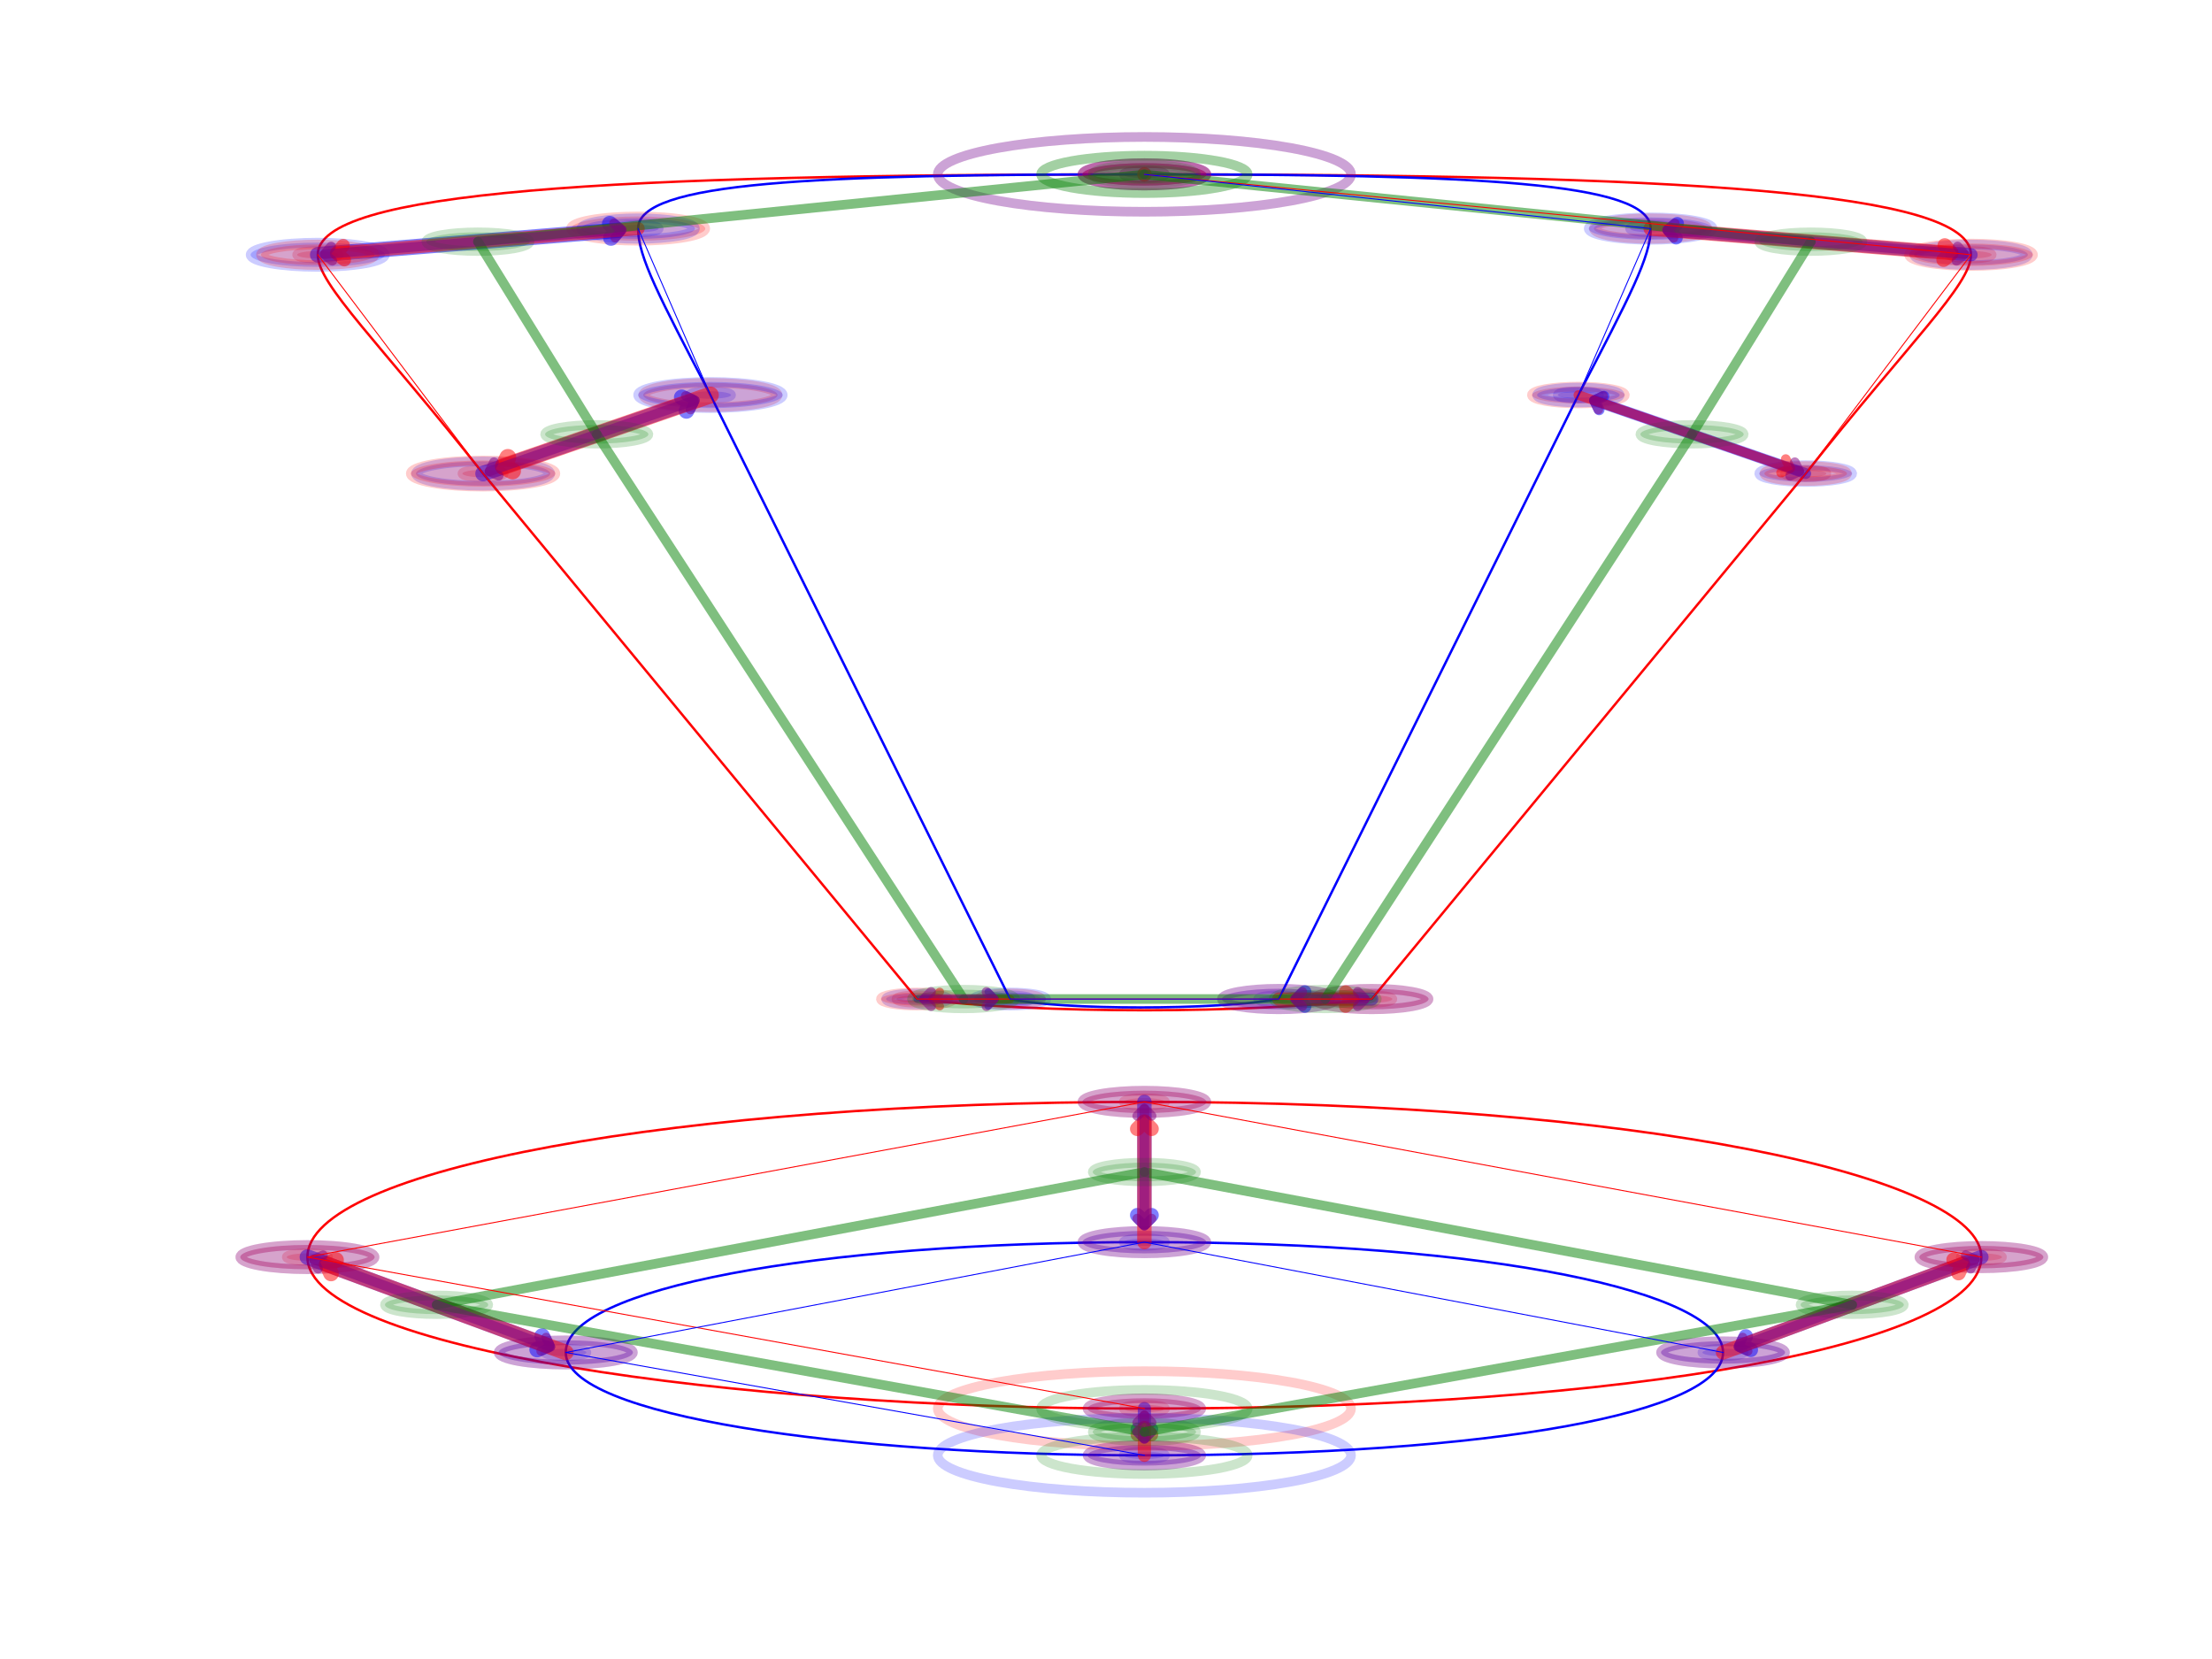 <?xml version="1.0" encoding="utf-8" standalone="no"?>
<!DOCTYPE svg PUBLIC "-//W3C//DTD SVG 1.1//EN"
  "http://www.w3.org/Graphics/SVG/1.1/DTD/svg11.dtd">
<!-- Created with matplotlib (http://matplotlib.org/) -->
<svg height="345.6pt" version="1.1" viewBox="0 0 460.8 345.6" width="460.8pt" xmlns="http://www.w3.org/2000/svg" xmlns:xlink="http://www.w3.org/1999/xlink">
 <defs>
  <style type="text/css">
*{stroke-linecap:butt;stroke-linejoin:round;}
  </style>
 </defs>
 <g id="figure_1">
  <g id="patch_1">
   <path d="M 0 345.6 
L 460.8 345.6 
L 460.8 0 
L 0 0 
z
" style="fill:#ffffff;"/>
  </g>
  <g id="axes_1">
   <g id="patch_2">
    <path clip-path="url(#p3c5619b5aa)" d="M 238.398 37.101 
C 239.54 37.101 240.635 37.019 241.442 36.873 
C 242.25 36.727 242.703 36.529 242.703 36.322 
C 242.703 36.115 242.25 35.917 241.442 35.771 
C 240.635 35.625 239.54 35.543 238.398 35.543 
C 237.256 35.543 236.161 35.625 235.354 35.771 
C 234.547 35.917 234.093 36.115 234.093 36.322 
C 234.093 36.529 234.547 36.727 235.354 36.873 
C 236.161 37.019 237.256 37.101 238.398 37.101 
z
" style="fill:#ff0000;opacity:0.2;stroke:#ff0000;stroke-linejoin:miter;stroke-width:2;"/>
   </g>
   <g id="patch_3">
    <path clip-path="url(#p3c5619b5aa)" d="M 410.599 53.852 
C 411.741 53.852 412.836 53.77 413.644 53.624 
C 414.451 53.478 414.904 53.28 414.904 53.073 
C 414.904 52.866 414.451 52.668 413.644 52.522 
C 412.836 52.376 411.741 52.294 410.599 52.294 
C 409.458 52.294 408.363 52.376 407.555 52.522 
C 406.748 52.668 406.294 52.866 406.294 53.073 
C 406.294 53.28 406.748 53.478 407.555 53.624 
C 408.363 53.77 409.458 53.852 410.599 53.852 
z
" style="fill:#ff0000;opacity:0.2;stroke:#ff0000;stroke-linejoin:miter;stroke-width:2;"/>
   </g>
   <g id="patch_4">
    <path clip-path="url(#p3c5619b5aa)" d="M 376.159 99.431 
C 377.301 99.431 378.396 99.349 379.203 99.202 
C 380.011 99.056 380.464 98.858 380.464 98.652 
C 380.464 98.445 380.011 98.247 379.203 98.101 
C 378.396 97.954 377.301 97.872 376.159 97.872 
C 375.017 97.872 373.922 97.954 373.115 98.101 
C 372.308 98.247 371.854 98.445 371.854 98.652 
C 371.854 98.858 372.308 99.056 373.115 99.202 
C 373.922 99.349 375.017 99.431 376.159 99.431 
z
" style="fill:#ff0000;opacity:0.2;stroke:#ff0000;stroke-linejoin:miter;stroke-width:2;"/>
   </g>
   <g id="patch_5">
    <path clip-path="url(#p3c5619b5aa)" d="M 285.753 208.897 
C 286.895 208.897 287.99 208.815 288.798 208.669 
C 289.605 208.522 290.059 208.324 290.059 208.118 
C 290.059 207.911 289.605 207.713 288.798 207.567 
C 287.99 207.421 286.895 207.338 285.753 207.338 
C 284.612 207.338 283.517 207.421 282.709 207.567 
C 281.902 207.713 281.448 207.911 281.448 208.118 
C 281.448 208.324 281.902 208.522 282.709 208.669 
C 283.517 208.815 284.612 208.897 285.753 208.897 
z
" style="fill:#ff0000;opacity:0.2;stroke:#ff0000;stroke-linejoin:miter;stroke-width:2;"/>
   </g>
   <g id="patch_6">
    <path clip-path="url(#p3c5619b5aa)" d="M 191.043 208.897 
C 192.184 208.897 193.28 208.815 194.087 208.669 
C 194.894 208.522 195.348 208.324 195.348 208.118 
C 195.348 207.911 194.894 207.713 194.087 207.567 
C 193.28 207.421 192.184 207.338 191.043 207.338 
C 189.901 207.338 188.806 207.421 187.999 207.567 
C 187.191 207.713 186.738 207.911 186.738 208.118 
C 186.738 208.324 187.191 208.522 187.999 208.669 
C 188.806 208.815 189.901 208.897 191.043 208.897 
z
" style="fill:#ff0000;opacity:0.2;stroke:#ff0000;stroke-linejoin:miter;stroke-width:2;"/>
   </g>
   <g id="patch_7">
    <path clip-path="url(#p3c5619b5aa)" d="M 100.637 99.431 
C 101.779 99.431 102.874 99.349 103.681 99.202 
C 104.489 99.056 104.942 98.858 104.942 98.652 
C 104.942 98.445 104.489 98.247 103.681 98.101 
C 102.874 97.954 101.779 97.872 100.637 97.872 
C 99.495 97.872 98.4 97.954 97.593 98.101 
C 96.786 98.247 96.332 98.445 96.332 98.652 
C 96.332 98.858 96.786 99.056 97.593 99.202 
C 98.4 99.349 99.495 99.431 100.637 99.431 
z
" style="fill:#ff0000;opacity:0.2;stroke:#ff0000;stroke-linejoin:miter;stroke-width:2;"/>
   </g>
   <g id="patch_8">
    <path clip-path="url(#p3c5619b5aa)" d="M 66.197 53.852 
C 67.339 53.852 68.434 53.77 69.241 53.624 
C 70.048 53.478 70.502 53.28 70.502 53.073 
C 70.502 52.866 70.048 52.668 69.241 52.522 
C 68.434 52.376 67.339 52.294 66.197 52.294 
C 65.055 52.294 63.96 52.376 63.153 52.522 
C 62.345 52.668 61.892 52.866 61.892 53.073 
C 61.892 53.28 62.345 53.478 63.153 53.624 
C 63.96 53.77 65.055 53.852 66.197 53.852 
z
" style="fill:#ff0000;opacity:0.2;stroke:#ff0000;stroke-linejoin:miter;stroke-width:2;"/>
   </g>
   <g id="patch_9">
    <path clip-path="url(#p3c5619b5aa)" d="M 238.398 37.101 
C 239.54 37.101 240.635 37.019 241.442 36.873 
C 242.25 36.727 242.703 36.529 242.703 36.322 
C 242.703 36.115 242.25 35.917 241.442 35.771 
C 240.635 35.625 239.54 35.543 238.398 35.543 
C 237.256 35.543 236.161 35.625 235.354 35.771 
C 234.547 35.917 234.093 36.115 234.093 36.322 
C 234.093 36.529 234.547 36.727 235.354 36.873 
C 236.161 37.019 237.256 37.101 238.398 37.101 
z
" style="fill:#0000ff;opacity:0.2;stroke:#0000ff;stroke-linejoin:miter;stroke-width:2;"/>
   </g>
   <g id="patch_10">
    <path clip-path="url(#p3c5619b5aa)" d="M 343.871 48.398 
C 345.013 48.398 346.108 48.316 346.916 48.17 
C 347.723 48.024 348.176 47.826 348.176 47.619 
C 348.176 47.413 347.723 47.214 346.916 47.068 
C 346.108 46.922 345.013 46.84 343.871 46.84 
C 342.73 46.84 341.635 46.922 340.827 47.068 
C 340.02 47.214 339.566 47.413 339.566 47.619 
C 339.566 47.826 340.02 48.024 340.827 48.17 
C 341.635 48.316 342.73 48.398 343.871 48.398 
z
" style="fill:#0000ff;opacity:0.2;stroke:#0000ff;stroke-linejoin:miter;stroke-width:2;"/>
   </g>
   <g id="patch_11">
    <path clip-path="url(#p3c5619b5aa)" d="M 328.804 83.069 
C 329.946 83.069 331.041 82.987 331.848 82.841 
C 332.655 82.695 333.109 82.497 333.109 82.29 
C 333.109 82.083 332.655 81.885 331.848 81.739 
C 331.041 81.593 329.946 81.511 328.804 81.511 
C 327.662 81.511 326.567 81.593 325.76 81.739 
C 324.952 81.885 324.499 82.083 324.499 82.29 
C 324.499 82.497 324.952 82.695 325.76 82.841 
C 326.567 82.987 327.662 83.069 328.804 83.069 
z
" style="fill:#0000ff;opacity:0.2;stroke:#0000ff;stroke-linejoin:miter;stroke-width:2;"/>
   </g>
   <g id="patch_12">
    <path clip-path="url(#p3c5619b5aa)" d="M 266.381 208.897 
C 267.523 208.897 268.618 208.815 269.425 208.669 
C 270.232 208.522 270.686 208.324 270.686 208.118 
C 270.686 207.911 270.232 207.713 269.425 207.567 
C 268.618 207.421 267.523 207.338 266.381 207.338 
C 265.239 207.338 264.144 207.421 263.337 207.567 
C 262.529 207.713 262.076 207.911 262.076 208.118 
C 262.076 208.324 262.529 208.522 263.337 208.669 
C 264.144 208.815 265.239 208.897 266.381 208.897 
z
" style="fill:#0000ff;opacity:0.2;stroke:#0000ff;stroke-linejoin:miter;stroke-width:2;"/>
   </g>
   <g id="patch_13">
    <path clip-path="url(#p3c5619b5aa)" d="M 210.415 208.897 
C 211.557 208.897 212.652 208.815 213.46 208.669 
C 214.267 208.522 214.72 208.324 214.72 208.118 
C 214.72 207.911 214.267 207.713 213.46 207.567 
C 212.652 207.421 211.557 207.338 210.415 207.338 
C 209.274 207.338 208.179 207.421 207.371 207.567 
C 206.564 207.713 206.11 207.911 206.11 208.118 
C 206.11 208.324 206.564 208.522 207.371 208.669 
C 208.179 208.815 209.274 208.897 210.415 208.897 
z
" style="fill:#0000ff;opacity:0.2;stroke:#0000ff;stroke-linejoin:miter;stroke-width:2;"/>
   </g>
   <g id="patch_14">
    <path clip-path="url(#p3c5619b5aa)" d="M 147.992 83.069 
C 149.134 83.069 150.229 82.987 151.037 82.841 
C 151.844 82.695 152.297 82.497 152.297 82.29 
C 152.297 82.083 151.844 81.885 151.037 81.739 
C 150.229 81.593 149.134 81.511 147.992 81.511 
C 146.851 81.511 145.756 81.593 144.948 81.739 
C 144.141 81.885 143.687 82.083 143.687 82.29 
C 143.687 82.497 144.141 82.695 144.948 82.841 
C 145.756 82.987 146.851 83.069 147.992 83.069 
z
" style="fill:#0000ff;opacity:0.2;stroke:#0000ff;stroke-linejoin:miter;stroke-width:2;"/>
   </g>
   <g id="patch_15">
    <path clip-path="url(#p3c5619b5aa)" d="M 132.925 48.398 
C 134.067 48.398 135.162 48.316 135.969 48.17 
C 136.776 48.024 137.23 47.826 137.23 47.619 
C 137.23 47.413 136.776 47.214 135.969 47.068 
C 135.162 46.922 134.067 46.84 132.925 46.84 
C 131.783 46.84 130.688 46.922 129.881 47.068 
C 129.073 47.214 128.62 47.413 128.62 47.619 
C 128.62 47.826 129.073 48.024 129.881 48.17 
C 130.688 48.316 131.783 48.398 132.925 48.398 
z
" style="fill:#0000ff;opacity:0.2;stroke:#0000ff;stroke-linejoin:miter;stroke-width:2;"/>
   </g>
   <g id="patch_16">
    <path clip-path="url(#p3c5619b5aa)" d="M 238.398 36.322 
C 350.329 36.322 410.599 39.828 410.599 53.073 
C 410.599 59.306 397.684 71.382 376.159 98.652 
L 285.753 208.118 
C 259.923 211.234 216.873 211.234 191.043 208.118 
L 100.637 98.652 
C 79.112 71.382 66.197 59.306 66.197 53.073 
C 66.197 39.828 126.467 36.322 238.398 36.322 
" style="fill:none;stroke:#ff0000;stroke-linejoin:miter;stroke-width:0.5;"/>
   </g>
   <g id="patch_17">
    <path clip-path="url(#p3c5619b5aa)" d="M 238.398 36.322 
C 307.279 36.322 343.871 37.88 343.871 47.619 
C 343.871 53.463 339.566 61.643 328.804 82.29 
L 266.381 208.118 
C 253.466 210.455 221.178 210.455 210.415 208.118 
L 147.992 82.29 
C 137.23 61.643 132.925 53.463 132.925 47.619 
C 132.925 37.88 169.518 36.322 238.398 36.322 
" style="fill:none;stroke:#0000ff;stroke-linejoin:miter;stroke-width:0.5;"/>
   </g>
   <g id="[&quot;g_s&quot;:1,&quot;g_t&quot;:1,&quot;coords&quot;:[[177.0, -54.0],[177.0, -54.0]],&quot;certainty&quot;:11]">
    <path clip-path="url(#p3c5619b5aa)" d="M 238.398 38.659 
C 241.823 38.659 245.109 38.413 247.53 37.975 
C 249.952 37.537 251.313 36.942 251.313 36.322 
C 251.313 35.702 249.952 35.108 247.53 34.669 
C 245.109 34.231 241.823 33.985 238.398 33.985 
C 234.973 33.985 231.688 34.231 229.266 34.669 
C 226.844 35.108 225.483 35.702 225.483 36.322 
C 225.483 36.942 226.844 37.537 229.266 37.975 
C 231.688 38.413 234.973 38.659 238.398 38.659 
z
" style="fill:#0000ff;opacity:0.2;stroke:#0000ff;stroke-linejoin:miter;stroke-width:2;"/>
   </g>
   <g id="[&quot;g_s&quot;:1,&quot;g_t&quot;:1,&quot;coords&quot;:[[177.0, -54.0],[177.0, -54.0]],&quot;certainty&quot;:11]">
    <path clip-path="url(#p3c5619b5aa)" d="M 238.398 38.659 
C 241.823 38.659 245.109 38.413 247.53 37.975 
C 249.952 37.537 251.313 36.942 251.313 36.322 
C 251.313 35.702 249.952 35.108 247.53 34.669 
C 245.109 34.231 241.823 33.985 238.398 33.985 
C 234.973 33.985 231.688 34.231 229.266 34.669 
C 226.844 35.108 225.483 35.702 225.483 36.322 
C 225.483 36.942 226.844 37.537 229.266 37.975 
C 231.688 38.413 234.973 38.659 238.398 38.659 
z
" style="fill:#ff0000;opacity:0.2;stroke:#ff0000;stroke-linejoin:miter;stroke-width:2;"/>
   </g>
   <g id="patch_18">
    <path d="M 238.398 36.322 
Q 238.398 36.322 238.398 36.322 
" style="fill:none;opacity:0.5;stroke:#0000ff;stroke-linecap:round;stroke-width:3;"/>
   </g>
   <g id="[&quot;g_s&quot;:2,&quot;g_t&quot;:2,&quot;coords&quot;:[[257.0, -97.0],[226.0, -83.0]],&quot;certainty&quot;:10]">
    <path clip-path="url(#p3c5619b5aa)" d="M 410.599 55.216 
C 413.739 55.216 416.751 54.99 418.971 54.588 
C 421.191 54.186 422.438 53.641 422.438 53.073 
C 422.438 52.505 421.191 51.96 418.971 51.558 
C 416.751 51.156 413.739 50.931 410.599 50.931 
C 407.46 50.931 404.448 51.156 402.228 51.558 
C 400.008 51.96 398.761 52.505 398.761 53.073 
C 398.761 53.641 400.008 54.186 402.228 54.588 
C 404.448 54.99 407.46 55.216 410.599 55.216 
z
" style="fill:#0000ff;opacity:0.2;stroke:#0000ff;stroke-linejoin:miter;stroke-width:2;"/>
   </g>
   <g id="[&quot;g_s&quot;:2,&quot;g_t&quot;:2,&quot;coords&quot;:[[226.0, -83.0],[257.0, -97.0]],&quot;certainty&quot;:10]">
    <path clip-path="url(#p3c5619b5aa)" d="M 343.871 49.762 
C 347.011 49.762 350.023 49.536 352.243 49.134 
C 354.463 48.733 355.71 48.188 355.71 47.619 
C 355.71 47.051 354.463 46.506 352.243 46.104 
C 350.023 45.702 347.011 45.477 343.871 45.477 
C 340.732 45.477 337.72 45.702 335.5 46.104 
C 333.28 46.506 332.033 47.051 332.033 47.619 
C 332.033 48.188 333.28 48.733 335.5 49.134 
C 337.72 49.536 340.732 49.762 343.871 49.762 
z
" style="fill:#ff0000;opacity:0.2;stroke:#ff0000;stroke-linejoin:miter;stroke-width:2;"/>
   </g>
   <g id="patch_19">
    <path d="M 410.599 53.073 
Q 378.231 50.428 347.801 47.94 
" style="fill:none;opacity:0.5;stroke:#0000ff;stroke-linecap:round;stroke-width:2.75;"/>
    <path d="M 349.174 49.558 
L 347.801 47.94 
L 349.418 46.568 
" style="fill:none;opacity:0.5;stroke:#0000ff;stroke-linecap:round;stroke-width:2.75;"/>
   </g>
   <g id="[&quot;g_s&quot;:3,&quot;g_t&quot;:3,&quot;coords&quot;:[[241.0, -214.0],[219.0, -172.0]],&quot;certainty&quot;:8]">
    <path clip-path="url(#p3c5619b5aa)" d="M 376.159 100.405 
C 378.728 100.405 381.192 100.22 383.008 99.891 
C 384.825 99.562 385.846 99.116 385.846 98.652 
C 385.846 98.187 384.825 97.741 383.008 97.412 
C 381.192 97.083 378.728 96.899 376.159 96.899 
C 373.59 96.899 371.126 97.083 369.31 97.412 
C 367.493 97.741 366.473 98.187 366.473 98.652 
C 366.473 99.116 367.493 99.562 369.31 99.891 
C 371.126 100.22 373.59 100.405 376.159 100.405 
z
" style="fill:#0000ff;opacity:0.2;stroke:#0000ff;stroke-linejoin:miter;stroke-width:2;"/>
   </g>
   <g id="[&quot;g_s&quot;:3,&quot;g_t&quot;:3,&quot;coords&quot;:[[219.0, -172.0],[241.0, -214.0]],&quot;certainty&quot;:8]">
    <path clip-path="url(#p3c5619b5aa)" d="M 328.804 84.043 
C 331.373 84.043 333.837 83.858 335.653 83.53 
C 337.47 83.201 338.49 82.755 338.49 82.29 
C 338.49 81.825 337.47 81.379 335.653 81.05 
C 333.837 80.722 331.373 80.537 328.804 80.537 
C 326.235 80.537 323.771 80.722 321.955 81.05 
C 320.138 81.379 319.117 81.825 319.117 82.29 
C 319.117 82.755 320.138 83.201 321.955 83.53 
C 323.771 83.858 326.235 84.043 328.804 84.043 
z
" style="fill:#ff0000;opacity:0.2;stroke:#ff0000;stroke-linejoin:miter;stroke-width:2;"/>
   </g>
   <g id="patch_20">
    <path d="M 376.159 98.652 
Q 353.428 90.798 332.201 83.464 
" style="fill:none;opacity:0.5;stroke:#0000ff;stroke-linecap:round;stroke-width:2.25;"/>
    <path d="M 333.129 85.371 
L 332.201 83.464 
L 334.108 82.536 
" style="fill:none;opacity:0.5;stroke:#0000ff;stroke-linecap:round;stroke-width:2.25;"/>
   </g>
   <g id="[&quot;g_s&quot;:4,&quot;g_t&quot;:4,&quot;coords&quot;:[[199.0, -495.0],[190.0, -495.0]],&quot;certainty&quot;:10]">
    <path clip-path="url(#p3c5619b5aa)" d="M 285.753 210.26 
C 288.893 210.26 291.905 210.034 294.125 209.633 
C 296.345 209.231 297.592 208.686 297.592 208.118 
C 297.592 207.549 296.345 207.004 294.125 206.603 
C 291.905 206.201 288.893 205.975 285.753 205.975 
C 282.614 205.975 279.602 206.201 277.382 206.603 
C 275.162 207.004 273.915 207.549 273.915 208.118 
C 273.915 208.686 275.162 209.231 277.382 209.633 
C 279.602 210.034 282.614 210.26 285.753 210.26 
z
" style="fill:#0000ff;opacity:0.2;stroke:#0000ff;stroke-linejoin:miter;stroke-width:2;"/>
   </g>
   <g id="[&quot;g_s&quot;:4,&quot;g_t&quot;:4,&quot;coords&quot;:[[190.0, -495.0],[199.0, -495.0]],&quot;certainty&quot;:10]">
    <path clip-path="url(#p3c5619b5aa)" d="M 266.381 210.26 
C 269.521 210.26 272.532 210.034 274.752 209.633 
C 276.972 209.231 278.22 208.686 278.22 208.118 
C 278.22 207.549 276.972 207.004 274.752 206.603 
C 272.532 206.201 269.521 205.975 266.381 205.975 
C 263.241 205.975 260.23 206.201 258.01 206.603 
C 255.789 207.004 254.542 207.549 254.542 208.118 
C 254.542 208.686 255.789 209.231 258.01 209.633 
C 260.23 210.034 263.241 210.26 266.381 210.26 
z
" style="fill:#ff0000;opacity:0.2;stroke:#ff0000;stroke-linejoin:miter;stroke-width:2;"/>
   </g>
   <g id="patch_21">
    <path d="M 285.753 208.118 
Q 277.067 208.118 270.326 208.118 
" style="fill:none;opacity:0.5;stroke:#0000ff;stroke-linecap:round;stroke-width:2.75;"/>
    <path d="M 271.826 209.618 
L 270.326 208.118 
L 271.826 206.618 
" style="fill:none;opacity:0.5;stroke:#0000ff;stroke-linecap:round;stroke-width:2.75;"/>
   </g>
   <g id="[&quot;g_s&quot;:5,&quot;g_t&quot;:5,&quot;coords&quot;:[[155.0, -495.0],[164.0, -495.0]],&quot;certainty&quot;:5]">
    <path clip-path="url(#p3c5619b5aa)" d="M 191.043 209.286 
C 192.755 209.286 194.398 209.163 195.609 208.944 
C 196.82 208.725 197.5 208.428 197.5 208.118 
C 197.5 207.808 196.82 207.51 195.609 207.291 
C 194.398 207.072 192.755 206.949 191.043 206.949 
C 189.33 206.949 187.688 207.072 186.477 207.291 
C 185.266 207.51 184.585 207.808 184.585 208.118 
C 184.585 208.428 185.266 208.725 186.477 208.944 
C 187.688 209.163 189.33 209.286 191.043 209.286 
z
" style="fill:#0000ff;opacity:0.2;stroke:#0000ff;stroke-linejoin:miter;stroke-width:2;"/>
   </g>
   <g id="[&quot;g_s&quot;:5,&quot;g_t&quot;:5,&quot;coords&quot;:[[164.0, -495.0],[155.0, -495.0]],&quot;certainty&quot;:5]">
    <path clip-path="url(#p3c5619b5aa)" d="M 210.415 209.286 
C 212.128 209.286 213.771 209.163 214.982 208.944 
C 216.193 208.725 216.873 208.428 216.873 208.118 
C 216.873 207.808 216.193 207.51 214.982 207.291 
C 213.771 207.072 212.128 206.949 210.415 206.949 
C 208.703 206.949 207.06 207.072 205.849 207.291 
C 204.638 207.51 203.958 207.808 203.958 208.118 
C 203.958 208.428 204.638 208.725 205.849 208.944 
C 207.06 209.163 208.703 209.286 210.415 209.286 
z
" style="fill:#ff0000;opacity:0.2;stroke:#ff0000;stroke-linejoin:miter;stroke-width:2;"/>
   </g>
   <g id="patch_22">
    <path d="M 191.043 208.118 
Q 199.729 208.118 207.354 208.118 
" style="fill:none;opacity:0.5;stroke:#0000ff;stroke-linecap:round;stroke-width:1.5;"/>
    <path d="M 205.854 206.618 
L 207.354 208.118 
L 205.854 209.618 
" style="fill:none;opacity:0.5;stroke:#0000ff;stroke-linecap:round;stroke-width:1.5;"/>
   </g>
   <g id="[&quot;g_s&quot;:6,&quot;g_t&quot;:6,&quot;coords&quot;:[[113.0, -214.0],[135.0, -172.0]],&quot;certainty&quot;:12]">
    <path clip-path="url(#p3c5619b5aa)" d="M 100.637 101.184 
C 104.348 101.184 107.907 100.917 110.53 100.442 
C 113.154 99.967 114.628 99.323 114.628 98.652 
C 114.628 97.98 113.154 97.336 110.53 96.861 
C 107.907 96.386 104.348 96.119 100.637 96.119 
C 96.927 96.119 93.367 96.386 90.744 96.861 
C 88.12 97.336 86.646 97.98 86.646 98.652 
C 86.646 99.323 88.12 99.967 90.744 100.442 
C 93.367 100.917 96.927 101.184 100.637 101.184 
z
" style="fill:#0000ff;opacity:0.2;stroke:#0000ff;stroke-linejoin:miter;stroke-width:2;"/>
   </g>
   <g id="[&quot;g_s&quot;:6,&quot;g_t&quot;:6,&quot;coords&quot;:[[135.0, -172.0],[113.0, -214.0]],&quot;certainty&quot;:12]">
    <path clip-path="url(#p3c5619b5aa)" d="M 147.992 84.822 
C 151.703 84.822 155.262 84.555 157.886 84.081 
C 160.51 83.606 161.984 82.962 161.984 82.29 
C 161.984 81.619 160.51 80.974 157.886 80.5 
C 155.262 80.025 151.703 79.758 147.992 79.758 
C 144.282 79.758 140.723 80.025 138.099 80.5 
C 135.475 80.974 134.001 81.619 134.001 82.29 
C 134.001 82.962 135.475 83.606 138.099 84.081 
C 140.723 84.555 144.282 84.822 147.992 84.822 
z
" style="fill:#ff0000;opacity:0.2;stroke:#ff0000;stroke-linejoin:miter;stroke-width:2;"/>
   </g>
   <g id="patch_23">
    <path d="M 100.637 98.652 
Q 123.368 90.798 143.927 83.695 
" style="fill:none;opacity:0.5;stroke:#0000ff;stroke-linecap:round;stroke-width:3.25;"/>
    <path d="M 142.02 82.767 
L 143.927 83.695 
L 142.999 85.602 
" style="fill:none;opacity:0.5;stroke:#0000ff;stroke-linecap:round;stroke-width:3.25;"/>
   </g>
   <g id="[&quot;g_s&quot;:7,&quot;g_t&quot;:7,&quot;coords&quot;:[[97.0, -97.0],[128.0, -83.0]],&quot;certainty&quot;:12]">
    <path clip-path="url(#p3c5619b5aa)" d="M 66.197 55.605 
C 69.907 55.605 73.466 55.338 76.09 54.864 
C 78.714 54.389 80.188 53.745 80.188 53.073 
C 80.188 52.402 78.714 51.757 76.09 51.283 
C 73.466 50.808 69.907 50.541 66.197 50.541 
C 62.486 50.541 58.927 50.808 56.303 51.283 
C 53.68 51.757 52.205 52.402 52.205 53.073 
C 52.205 53.745 53.68 54.389 56.303 54.864 
C 58.927 55.338 62.486 55.605 66.197 55.605 
z
" style="fill:#0000ff;opacity:0.2;stroke:#0000ff;stroke-linejoin:miter;stroke-width:2;"/>
   </g>
   <g id="[&quot;g_s&quot;:7,&quot;g_t&quot;:7,&quot;coords&quot;:[[128.0, -83.0],[97.0, -97.0]],&quot;certainty&quot;:12]">
    <path clip-path="url(#p3c5619b5aa)" d="M 132.925 50.151 
C 136.635 50.151 140.194 49.885 142.818 49.41 
C 145.442 48.935 146.916 48.291 146.916 47.619 
C 146.916 46.948 145.442 46.304 142.818 45.829 
C 140.194 45.354 136.635 45.087 132.925 45.087 
C 129.214 45.087 125.655 45.354 123.031 45.829 
C 120.408 46.304 118.933 46.948 118.933 47.619 
C 118.933 48.291 120.408 48.935 123.031 49.41 
C 125.655 49.885 129.214 50.151 132.925 50.151 
z
" style="fill:#ff0000;opacity:0.2;stroke:#ff0000;stroke-linejoin:miter;stroke-width:2;"/>
   </g>
   <g id="patch_24">
    <path d="M 66.197 53.073 
Q 98.565 50.428 128.643 47.969 
" style="fill:none;opacity:0.5;stroke:#0000ff;stroke-linecap:round;stroke-width:3.25;"/>
    <path d="M 127.026 46.596 
L 128.643 47.969 
L 127.27 49.586 
" style="fill:none;opacity:0.5;stroke:#0000ff;stroke-linecap:round;stroke-width:3.25;"/>
   </g>
   <g id="[&quot;g_s&quot;:1,&quot;g_t&quot;:1,&quot;coords&quot;:[[177.0, -54.0],[177.0, -54.0]],&quot;certainty&quot;:11]">
    <path clip-path="url(#p3c5619b5aa)" d="M 238.398 38.659 
C 241.823 38.659 245.109 38.413 247.53 37.975 
C 249.952 37.537 251.313 36.942 251.313 36.322 
C 251.313 35.702 249.952 35.108 247.53 34.669 
C 245.109 34.231 241.823 33.985 238.398 33.985 
C 234.973 33.985 231.688 34.231 229.266 34.669 
C 226.844 35.108 225.483 35.702 225.483 36.322 
C 225.483 36.942 226.844 37.537 229.266 37.975 
C 231.688 38.413 234.973 38.659 238.398 38.659 
z
" style="fill:#0000ff;opacity:0.2;stroke:#0000ff;stroke-linejoin:miter;stroke-width:2;"/>
   </g>
   <g id="[&quot;g_s&quot;:1,&quot;g_t&quot;:1,&quot;coords&quot;:[[177.0, -54.0],[177.0, -54.0]],&quot;certainty&quot;:11]">
    <path clip-path="url(#p3c5619b5aa)" d="M 238.398 38.659 
C 241.823 38.659 245.109 38.413 247.53 37.975 
C 249.952 37.537 251.313 36.942 251.313 36.322 
C 251.313 35.702 249.952 35.108 247.53 34.669 
C 245.109 34.231 241.823 33.985 238.398 33.985 
C 234.973 33.985 231.688 34.231 229.266 34.669 
C 226.844 35.108 225.483 35.702 225.483 36.322 
C 225.483 36.942 226.844 37.537 229.266 37.975 
C 231.688 38.413 234.973 38.659 238.398 38.659 
z
" style="fill:#ff0000;opacity:0.2;stroke:#ff0000;stroke-linejoin:miter;stroke-width:2;"/>
   </g>
   <g id="patch_25">
    <path d="M 238.398 36.322 
Q 238.398 36.322 238.398 36.322 
" style="fill:none;opacity:0.5;stroke:#ff0000;stroke-linecap:round;stroke-width:3;"/>
   </g>
   <g id="[&quot;g_s&quot;:2,&quot;g_t&quot;:2,&quot;coords&quot;:[[226.0, -83.0],[257.0, -97.0]],&quot;certainty&quot;:11]">
    <path clip-path="url(#p3c5619b5aa)" d="M 343.871 49.957 
C 347.297 49.957 350.582 49.71 353.004 49.272 
C 355.426 48.834 356.787 48.239 356.787 47.619 
C 356.787 46.999 355.426 46.405 353.004 45.967 
C 350.582 45.528 347.297 45.282 343.871 45.282 
C 340.446 45.282 337.161 45.528 334.739 45.967 
C 332.317 46.405 330.956 46.999 330.956 47.619 
C 330.956 48.239 332.317 48.834 334.739 49.272 
C 337.161 49.71 340.446 49.957 343.871 49.957 
z
" style="fill:#0000ff;opacity:0.2;stroke:#0000ff;stroke-linejoin:miter;stroke-width:2;"/>
   </g>
   <g id="[&quot;g_s&quot;:2,&quot;g_t&quot;:2,&quot;coords&quot;:[[257.0, -97.0],[226.0, -83.0]],&quot;certainty&quot;:11]">
    <path clip-path="url(#p3c5619b5aa)" d="M 410.599 55.41 
C 414.025 55.41 417.31 55.164 419.732 54.726 
C 422.154 54.288 423.515 53.693 423.515 53.073 
C 423.515 52.453 422.154 51.859 419.732 51.42 
C 417.31 50.982 414.025 50.736 410.599 50.736 
C 407.174 50.736 403.889 50.982 401.467 51.42 
C 399.045 51.859 397.684 52.453 397.684 53.073 
C 397.684 53.693 399.045 54.288 401.467 54.726 
C 403.889 55.164 407.174 55.41 410.599 55.41 
z
" style="fill:#ff0000;opacity:0.2;stroke:#ff0000;stroke-linejoin:miter;stroke-width:2;"/>
   </g>
   <g id="patch_26">
    <path d="M 343.871 47.619 
Q 376.24 50.265 406.494 52.738 
" style="fill:none;opacity:0.5;stroke:#ff0000;stroke-linecap:round;stroke-width:3;"/>
    <path d="M 405.121 51.12 
L 406.494 52.738 
L 404.876 54.11 
" style="fill:none;opacity:0.5;stroke:#ff0000;stroke-linecap:round;stroke-width:3;"/>
   </g>
   <g id="[&quot;g_s&quot;:3,&quot;g_t&quot;:3,&quot;coords&quot;:[[219.0, -172.0],[241.0, -214.0]],&quot;certainty&quot;:7]">
    <path clip-path="url(#p3c5619b5aa)" d="M 328.804 83.848 
C 331.087 83.848 333.277 83.684 334.892 83.392 
C 336.507 83.1 337.414 82.703 337.414 82.29 
C 337.414 81.877 336.507 81.48 334.892 81.188 
C 333.277 80.896 331.087 80.732 328.804 80.732 
C 326.52 80.732 324.33 80.896 322.716 81.188 
C 321.101 81.48 320.194 81.877 320.194 82.29 
C 320.194 82.703 321.101 83.1 322.716 83.392 
C 324.33 83.684 326.52 83.848 328.804 83.848 
z
" style="fill:#0000ff;opacity:0.2;stroke:#0000ff;stroke-linejoin:miter;stroke-width:2;"/>
   </g>
   <g id="[&quot;g_s&quot;:3,&quot;g_t&quot;:3,&quot;coords&quot;:[[241.0, -214.0],[219.0, -172.0]],&quot;certainty&quot;:7]">
    <path clip-path="url(#p3c5619b5aa)" d="M 376.159 100.21 
C 378.443 100.21 380.633 100.046 382.247 99.753 
C 383.862 99.461 384.769 99.065 384.769 98.652 
C 384.769 98.238 383.862 97.842 382.247 97.55 
C 380.633 97.257 378.443 97.093 376.159 97.093 
C 373.876 97.093 371.686 97.257 370.071 97.55 
C 368.456 97.842 367.549 98.238 367.549 98.652 
C 367.549 99.065 368.456 99.461 370.071 99.753 
C 371.686 100.046 373.876 100.21 376.159 100.21 
z
" style="fill:#ff0000;opacity:0.2;stroke:#ff0000;stroke-linejoin:miter;stroke-width:2;"/>
   </g>
   <g id="patch_27">
    <path d="M 328.804 82.29 
Q 351.535 90.144 372.929 97.536 
" style="fill:none;opacity:0.5;stroke:#ff0000;stroke-linecap:round;stroke-width:2;"/>
    <path d="M 372.001 95.628 
L 372.929 97.536 
L 371.022 98.464 
" style="fill:none;opacity:0.5;stroke:#ff0000;stroke-linecap:round;stroke-width:2;"/>
   </g>
   <g id="[&quot;g_s&quot;:4,&quot;g_t&quot;:4,&quot;coords&quot;:[[190.0, -495.0],[199.0, -495.0]],&quot;certainty&quot;:10]">
    <path clip-path="url(#p3c5619b5aa)" d="M 266.381 210.26 
C 269.521 210.26 272.532 210.034 274.752 209.633 
C 276.972 209.231 278.22 208.686 278.22 208.118 
C 278.22 207.549 276.972 207.004 274.752 206.603 
C 272.532 206.201 269.521 205.975 266.381 205.975 
C 263.241 205.975 260.23 206.201 258.01 206.603 
C 255.789 207.004 254.542 207.549 254.542 208.118 
C 254.542 208.686 255.789 209.231 258.01 209.633 
C 260.23 210.034 263.241 210.26 266.381 210.26 
z
" style="fill:#0000ff;opacity:0.2;stroke:#0000ff;stroke-linejoin:miter;stroke-width:2;"/>
   </g>
   <g id="[&quot;g_s&quot;:4,&quot;g_t&quot;:4,&quot;coords&quot;:[[199.0, -495.0],[190.0, -495.0]],&quot;certainty&quot;:10]">
    <path clip-path="url(#p3c5619b5aa)" d="M 285.753 210.26 
C 288.893 210.26 291.905 210.034 294.125 209.633 
C 296.345 209.231 297.592 208.686 297.592 208.118 
C 297.592 207.549 296.345 207.004 294.125 206.603 
C 291.905 206.201 288.893 205.975 285.753 205.975 
C 282.614 205.975 279.602 206.201 277.382 206.603 
C 275.162 207.004 273.915 207.549 273.915 208.118 
C 273.915 208.686 275.162 209.231 277.382 209.633 
C 279.602 210.034 282.614 210.26 285.753 210.26 
z
" style="fill:#ff0000;opacity:0.2;stroke:#ff0000;stroke-linejoin:miter;stroke-width:2;"/>
   </g>
   <g id="patch_28">
    <path d="M 266.381 208.118 
Q 275.067 208.118 281.808 208.118 
" style="fill:none;opacity:0.5;stroke:#ff0000;stroke-linecap:round;stroke-width:2.75;"/>
    <path d="M 280.308 206.618 
L 281.808 208.118 
L 280.308 209.618 
" style="fill:none;opacity:0.5;stroke:#ff0000;stroke-linecap:round;stroke-width:2.75;"/>
   </g>
   <g id="[&quot;g_s&quot;:5,&quot;g_t&quot;:5,&quot;coords&quot;:[[164.0, -495.0],[155.0, -495.0]],&quot;certainty&quot;:6]">
    <path clip-path="url(#p3c5619b5aa)" d="M 210.415 209.481 
C 212.413 209.481 214.33 209.337 215.743 209.082 
C 217.155 208.826 217.949 208.479 217.949 208.118 
C 217.949 207.756 217.155 207.409 215.743 207.153 
C 214.33 206.898 212.413 206.754 210.415 206.754 
C 208.417 206.754 206.501 206.898 205.088 207.153 
C 203.675 207.409 202.882 207.756 202.882 208.118 
C 202.882 208.479 203.675 208.826 205.088 209.082 
C 206.501 209.337 208.417 209.481 210.415 209.481 
z
" style="fill:#0000ff;opacity:0.2;stroke:#0000ff;stroke-linejoin:miter;stroke-width:2;"/>
   </g>
   <g id="[&quot;g_s&quot;:5,&quot;g_t&quot;:5,&quot;coords&quot;:[[155.0, -495.0],[164.0, -495.0]],&quot;certainty&quot;:6]">
    <path clip-path="url(#p3c5619b5aa)" d="M 191.043 209.481 
C 193.041 209.481 194.957 209.337 196.37 209.082 
C 197.783 208.826 198.577 208.479 198.577 208.118 
C 198.577 207.756 197.783 207.409 196.37 207.153 
C 194.957 206.898 193.041 206.754 191.043 206.754 
C 189.045 206.754 187.128 206.898 185.716 207.153 
C 184.303 207.409 183.509 207.756 183.509 208.118 
C 183.509 208.479 184.303 208.826 185.716 209.082 
C 187.128 209.337 189.045 209.481 191.043 209.481 
z
" style="fill:#ff0000;opacity:0.2;stroke:#ff0000;stroke-linejoin:miter;stroke-width:2;"/>
   </g>
   <g id="patch_29">
    <path d="M 210.415 208.118 
Q 201.729 208.118 194.281 208.118 
" style="fill:none;opacity:0.5;stroke:#ff0000;stroke-linecap:round;stroke-width:1.75;"/>
    <path d="M 195.781 209.618 
L 194.281 208.118 
L 195.781 206.618 
" style="fill:none;opacity:0.5;stroke:#ff0000;stroke-linecap:round;stroke-width:1.75;"/>
   </g>
   <g id="[&quot;g_s&quot;:6,&quot;g_t&quot;:6,&quot;coords&quot;:[[135.0, -172.0],[113.0, -214.0]],&quot;certainty&quot;:13]">
    <path clip-path="url(#p3c5619b5aa)" d="M 147.992 85.017 
C 151.988 85.017 155.821 84.73 158.647 84.218 
C 161.472 83.707 163.06 83.013 163.06 82.29 
C 163.06 81.567 161.472 80.873 158.647 80.362 
C 155.821 79.85 151.988 79.563 147.992 79.563 
C 143.996 79.563 140.164 79.85 137.338 80.362 
C 134.512 80.873 132.925 81.567 132.925 82.29 
C 132.925 83.013 134.512 83.707 137.338 84.218 
C 140.164 84.73 143.996 85.017 147.992 85.017 
z
" style="fill:#0000ff;opacity:0.2;stroke:#0000ff;stroke-linejoin:miter;stroke-width:2;"/>
   </g>
   <g id="[&quot;g_s&quot;:6,&quot;g_t&quot;:6,&quot;coords&quot;:[[113.0, -214.0],[135.0, -172.0]],&quot;certainty&quot;:13]">
    <path clip-path="url(#p3c5619b5aa)" d="M 100.637 101.378 
C 104.633 101.378 108.466 101.091 111.291 100.58 
C 114.117 100.068 115.705 99.375 115.705 98.652 
C 115.705 97.928 114.117 97.235 111.291 96.723 
C 108.466 96.212 104.633 95.925 100.637 95.925 
C 96.641 95.925 92.808 96.212 89.983 96.723 
C 87.157 97.235 85.569 97.928 85.569 98.652 
C 85.569 99.375 87.157 100.068 89.983 100.58 
C 92.808 101.091 96.641 101.378 100.637 101.378 
z
" style="fill:#ff0000;opacity:0.2;stroke:#ff0000;stroke-linejoin:miter;stroke-width:2;"/>
   </g>
   <g id="patch_30">
    <path d="M 147.992 82.29 
Q 125.261 90.144 104.869 97.189 
" style="fill:none;opacity:0.5;stroke:#ff0000;stroke-linecap:round;stroke-width:3.5;"/>
    <path d="M 106.777 98.117 
L 104.869 97.189 
L 105.797 95.282 
" style="fill:none;opacity:0.5;stroke:#ff0000;stroke-linecap:round;stroke-width:3.5;"/>
   </g>
   <g id="[&quot;g_s&quot;:7,&quot;g_t&quot;:7,&quot;coords&quot;:[[128.0, -83.0],[97.0, -97.0]],&quot;certainty&quot;:10]">
    <path clip-path="url(#p3c5619b5aa)" d="M 132.925 49.762 
C 136.065 49.762 139.076 49.536 141.296 49.134 
C 143.516 48.733 144.764 48.188 144.764 47.619 
C 144.764 47.051 143.516 46.506 141.296 46.104 
C 139.076 45.702 136.065 45.477 132.925 45.477 
C 129.785 45.477 126.774 45.702 124.553 46.104 
C 122.333 46.506 121.086 47.051 121.086 47.619 
C 121.086 48.188 122.333 48.733 124.553 49.134 
C 126.774 49.536 129.785 49.762 132.925 49.762 
z
" style="fill:#0000ff;opacity:0.2;stroke:#0000ff;stroke-linejoin:miter;stroke-width:2;"/>
   </g>
   <g id="[&quot;g_s&quot;:7,&quot;g_t&quot;:7,&quot;coords&quot;:[[97.0, -97.0],[128.0, -83.0]],&quot;certainty&quot;:10]">
    <path clip-path="url(#p3c5619b5aa)" d="M 66.197 55.216 
C 69.337 55.216 72.348 54.99 74.568 54.588 
C 76.788 54.186 78.036 53.641 78.036 53.073 
C 78.036 52.505 76.788 51.96 74.568 51.558 
C 72.348 51.156 69.337 50.931 66.197 50.931 
C 63.057 50.931 60.046 51.156 57.825 51.558 
C 55.605 51.96 54.358 52.505 54.358 53.073 
C 54.358 53.641 55.605 54.186 57.825 54.588 
C 60.046 54.99 63.057 55.216 66.197 55.216 
z
" style="fill:#ff0000;opacity:0.2;stroke:#ff0000;stroke-linejoin:miter;stroke-width:2;"/>
   </g>
   <g id="patch_31">
    <path d="M 132.925 47.619 
Q 100.557 50.265 70.126 52.752 
" style="fill:none;opacity:0.5;stroke:#ff0000;stroke-linecap:round;stroke-width:2.75;"/>
    <path d="M 71.744 54.125 
L 70.126 52.752 
L 71.499 51.135 
" style="fill:none;opacity:0.5;stroke:#ff0000;stroke-linecap:round;stroke-width:2.75;"/>
   </g>
   <g id="patch_32">
    <path clip-path="url(#p3c5619b5aa)" d="M 238.398 38.27 
C 241.252 38.27 243.99 38.065 246.008 37.699 
C 248.027 37.334 249.161 36.839 249.161 36.322 
C 249.161 35.806 248.027 35.31 246.008 34.945 
C 243.99 34.58 241.252 34.374 238.398 34.374 
C 235.544 34.374 232.806 34.58 230.788 34.945 
C 228.77 35.31 227.636 35.806 227.636 36.322 
C 227.636 36.839 228.77 37.334 230.788 37.699 
C 232.806 38.065 235.544 38.27 238.398 38.27 
z
" style="fill:#008000;opacity:0.2;stroke:#008000;stroke-linejoin:miter;stroke-width:2;"/>
   </g>
   <g id="patch_33">
    <path clip-path="url(#p3c5619b5aa)" d="M 377.235 52.294 
C 380.09 52.294 382.827 52.089 384.846 51.724 
C 386.864 51.358 387.998 50.863 387.998 50.346 
C 387.998 49.83 386.864 49.334 384.846 48.969 
C 382.827 48.604 380.09 48.398 377.235 48.398 
C 374.381 48.398 371.643 48.604 369.625 48.969 
C 367.607 49.334 366.473 49.83 366.473 50.346 
C 366.473 50.863 367.607 51.358 369.625 51.724 
C 371.643 52.089 374.381 52.294 377.235 52.294 
z
" style="fill:#008000;opacity:0.2;stroke:#008000;stroke-linejoin:miter;stroke-width:2;"/>
   </g>
   <g id="patch_34">
    <path clip-path="url(#p3c5619b5aa)" d="M 352.482 92.419 
C 355.336 92.419 358.074 92.213 360.092 91.848 
C 362.11 91.483 363.244 90.987 363.244 90.471 
C 363.244 89.954 362.11 89.459 360.092 89.093 
C 358.074 88.728 355.336 88.523 352.482 88.523 
C 349.627 88.523 346.889 88.728 344.871 89.093 
C 342.853 89.459 341.719 89.954 341.719 90.471 
C 341.719 90.987 342.853 91.483 344.871 91.848 
C 346.889 92.213 349.627 92.419 352.482 92.419 
z
" style="fill:#008000;opacity:0.2;stroke:#008000;stroke-linejoin:miter;stroke-width:2;"/>
   </g>
   <g id="patch_35">
    <path clip-path="url(#p3c5619b5aa)" d="M 276.067 210.065 
C 278.921 210.065 281.659 209.86 283.677 209.495 
C 285.696 209.13 286.83 208.634 286.83 208.118 
C 286.83 207.601 285.696 207.106 283.677 206.74 
C 281.659 206.375 278.921 206.17 276.067 206.17 
C 273.213 206.17 270.475 206.375 268.457 206.74 
C 266.439 207.106 265.305 207.601 265.305 208.118 
C 265.305 208.634 266.439 209.13 268.457 209.495 
C 270.475 209.86 273.213 210.065 276.067 210.065 
z
" style="fill:#008000;opacity:0.2;stroke:#008000;stroke-linejoin:miter;stroke-width:2;"/>
   </g>
   <g id="patch_36">
    <path clip-path="url(#p3c5619b5aa)" d="M 200.729 210.065 
C 203.583 210.065 206.321 209.86 208.339 209.495 
C 210.358 209.13 211.492 208.634 211.492 208.118 
C 211.492 207.601 210.358 207.106 208.339 206.74 
C 206.321 206.375 203.583 206.17 200.729 206.17 
C 197.875 206.17 195.137 206.375 193.119 206.74 
C 191.101 207.106 189.967 207.601 189.967 208.118 
C 189.967 208.634 191.101 209.13 193.119 209.495 
C 195.137 209.86 197.875 210.065 200.729 210.065 
z
" style="fill:#008000;opacity:0.2;stroke:#008000;stroke-linejoin:miter;stroke-width:2;"/>
   </g>
   <g id="patch_37">
    <path clip-path="url(#p3c5619b5aa)" d="M 124.315 92.419 
C 127.169 92.419 129.907 92.213 131.925 91.848 
C 133.943 91.483 135.077 90.987 135.077 90.471 
C 135.077 89.954 133.943 89.459 131.925 89.093 
C 129.907 88.728 127.169 88.523 124.315 88.523 
C 121.46 88.523 118.723 88.728 116.704 89.093 
C 114.686 89.459 113.552 89.954 113.552 90.471 
C 113.552 90.987 114.686 91.483 116.704 91.848 
C 118.723 92.213 121.46 92.419 124.315 92.419 
z
" style="fill:#008000;opacity:0.2;stroke:#008000;stroke-linejoin:miter;stroke-width:2;"/>
   </g>
   <g id="patch_38">
    <path clip-path="url(#p3c5619b5aa)" d="M 99.561 52.294 
C 102.415 52.294 105.153 52.089 107.171 51.724 
C 109.189 51.358 110.323 50.863 110.323 50.346 
C 110.323 49.83 109.189 49.334 107.171 48.969 
C 105.153 48.604 102.415 48.398 99.561 48.398 
C 96.707 48.398 93.969 48.604 91.951 48.969 
C 89.932 49.334 88.798 49.83 88.798 50.346 
C 88.798 50.863 89.932 51.358 91.951 51.724 
C 93.969 52.089 96.707 52.294 99.561 52.294 
z
" style="fill:#008000;opacity:0.2;stroke:#008000;stroke-linejoin:miter;stroke-width:2;"/>
   </g>
   <g id="patch_39">
    <path clip-path="url(#p3c5619b5aa)" d="M 238.398 44.113 
C 249.815 44.113 260.766 43.292 268.839 41.831 
C 276.912 40.37 281.448 38.388 281.448 36.322 
C 281.448 34.256 276.912 32.274 268.839 30.813 
C 260.766 29.352 249.815 28.531 238.398 28.531 
C 226.981 28.531 216.03 29.352 207.957 30.813 
C 199.884 32.274 195.348 34.256 195.348 36.322 
C 195.348 38.388 199.884 40.37 207.957 41.831 
C 216.03 43.292 226.981 44.113 238.398 44.113 
z
" style="fill:none;opacity:0.2;stroke:#ff0000;stroke-linejoin:miter;stroke-width:2;"/>
   </g>
   <g id="patch_40">
    <path clip-path="url(#p3c5619b5aa)" d="M 238.398 44.113 
C 249.815 44.113 260.766 43.292 268.839 41.831 
C 276.912 40.37 281.448 38.388 281.448 36.322 
C 281.448 34.256 276.912 32.274 268.839 30.813 
C 260.766 29.352 249.815 28.531 238.398 28.531 
C 226.981 28.531 216.03 29.352 207.957 30.813 
C 199.884 32.274 195.348 34.256 195.348 36.322 
C 195.348 38.388 199.884 40.37 207.957 41.831 
C 216.03 43.292 226.981 44.113 238.398 44.113 
z
" style="fill:none;opacity:0.2;stroke:#0000ff;stroke-linejoin:miter;stroke-width:2;"/>
   </g>
   <g id="patch_41">
    <path clip-path="url(#p3c5619b5aa)" d="M 238.398 40.218 
C 244.107 40.218 249.582 39.807 253.619 39.077 
C 257.655 38.346 259.923 37.355 259.923 36.322 
C 259.923 35.289 257.655 34.298 253.619 33.567 
C 249.582 32.837 244.107 32.426 238.398 32.426 
C 232.69 32.426 227.214 32.837 223.178 33.567 
C 219.141 34.298 216.873 35.289 216.873 36.322 
C 216.873 37.355 219.141 38.346 223.178 39.077 
C 227.214 39.807 232.69 40.218 238.398 40.218 
z
" style="fill:none;opacity:0.2;stroke:#008000;stroke-linejoin:miter;stroke-width:2;"/>
   </g>
   <g id="patch_42">
    <path clip-path="url(#p3c5619b5aa)" d="M 238.398 40.218 
C 244.107 40.218 249.582 39.807 253.619 39.077 
C 257.655 38.346 259.923 37.355 259.923 36.322 
C 259.923 35.289 257.655 34.298 253.619 33.567 
C 249.582 32.837 244.107 32.426 238.398 32.426 
C 232.69 32.426 227.214 32.837 223.178 33.567 
C 219.141 34.298 216.873 35.289 216.873 36.322 
C 216.873 37.355 219.141 38.346 223.178 39.077 
C 227.214 39.807 232.69 40.218 238.398 40.218 
z
" style="fill:none;opacity:0.2;stroke:#008000;stroke-linejoin:miter;stroke-width:2;"/>
   </g>
   <g id="patch_43">
    <path d="M 238.398 36.322 
Q 307.817 43.334 377.235 50.346 
" style="fill:none;opacity:0.5;stroke:#008000;stroke-linecap:round;stroke-width:2;"/>
   </g>
   <g id="patch_44">
    <path d="M 238.398 36.322 
Q 238.398 36.322 238.398 36.322 
" style="fill:none;opacity:0.5;stroke:#800080;stroke-linecap:round;stroke-width:2;"/>
   </g>
   <g id="patch_45">
    <path d="M 377.235 50.346 
Q 364.858 70.408 352.482 90.471 
" style="fill:none;opacity:0.5;stroke:#008000;stroke-linecap:round;stroke-width:2;"/>
   </g>
   <g id="patch_46">
    <path d="M 409.19 52.958 
Q 378.231 50.428 347.273 47.897 
" style="fill:none;opacity:0.5;stroke:#800080;stroke-linecap:round;stroke-width:2;"/>
    <path d="M 407.817 51.341 
L 409.19 52.958 
L 407.573 54.331 
" style="fill:none;opacity:0.5;stroke:#800080;stroke-linecap:round;stroke-width:2;"/>
    <path d="M 348.645 49.514 
L 347.273 47.897 
L 348.89 46.524 
" style="fill:none;opacity:0.5;stroke:#800080;stroke-linecap:round;stroke-width:2;"/>
   </g>
   <g id="patch_47">
    <path d="M 352.482 90.471 
Q 314.274 149.294 276.067 208.118 
" style="fill:none;opacity:0.5;stroke:#008000;stroke-linecap:round;stroke-width:2;"/>
   </g>
   <g id="patch_48">
    <path d="M 374.823 98.19 
Q 353.428 90.798 332.034 83.406 
" style="fill:none;opacity:0.5;stroke:#800080;stroke-linecap:round;stroke-width:2;"/>
    <path d="M 373.895 96.282 
L 374.823 98.19 
L 372.915 99.118 
" style="fill:none;opacity:0.5;stroke:#800080;stroke-linecap:round;stroke-width:2;"/>
    <path d="M 332.962 85.314 
L 332.034 83.406 
L 333.941 82.478 
" style="fill:none;opacity:0.5;stroke:#800080;stroke-linecap:round;stroke-width:2;"/>
   </g>
   <g id="patch_49">
    <path d="M 276.067 208.118 
Q 238.398 208.118 200.729 208.118 
" style="fill:none;opacity:0.5;stroke:#008000;stroke-linecap:round;stroke-width:2;"/>
   </g>
   <g id="patch_50">
    <path d="M 284.339 208.118 
Q 277.067 208.118 269.796 208.118 
" style="fill:none;opacity:0.5;stroke:#800080;stroke-linecap:round;stroke-width:2;"/>
    <path d="M 282.839 206.618 
L 284.339 208.118 
L 282.839 209.618 
" style="fill:none;opacity:0.5;stroke:#800080;stroke-linecap:round;stroke-width:2;"/>
    <path d="M 271.296 209.618 
L 269.796 208.118 
L 271.296 206.618 
" style="fill:none;opacity:0.5;stroke:#800080;stroke-linecap:round;stroke-width:2;"/>
   </g>
   <g id="patch_51">
    <path d="M 200.729 208.118 
Q 162.522 149.294 124.315 90.471 
" style="fill:none;opacity:0.5;stroke:#008000;stroke-linecap:round;stroke-width:2;"/>
   </g>
   <g id="patch_52">
    <path d="M 192.457 208.118 
Q 199.729 208.118 207.001 208.118 
" style="fill:none;opacity:0.5;stroke:#800080;stroke-linecap:round;stroke-width:2;"/>
    <path d="M 193.957 209.618 
L 192.457 208.118 
L 193.957 206.618 
" style="fill:none;opacity:0.5;stroke:#800080;stroke-linecap:round;stroke-width:2;"/>
    <path d="M 205.501 206.618 
L 207.001 208.118 
L 205.501 209.618 
" style="fill:none;opacity:0.5;stroke:#800080;stroke-linecap:round;stroke-width:2;"/>
   </g>
   <g id="patch_53">
    <path d="M 124.315 90.471 
Q 111.938 70.408 99.561 50.346 
" style="fill:none;opacity:0.5;stroke:#008000;stroke-linecap:round;stroke-width:2;"/>
   </g>
   <g id="patch_54">
    <path d="M 101.974 98.19 
Q 123.368 90.798 144.763 83.406 
" style="fill:none;opacity:0.5;stroke:#800080;stroke-linecap:round;stroke-width:2;"/>
    <path d="M 103.881 99.118 
L 101.974 98.19 
L 102.902 96.282 
" style="fill:none;opacity:0.5;stroke:#800080;stroke-linecap:round;stroke-width:2;"/>
    <path d="M 142.855 82.478 
L 144.763 83.406 
L 143.835 85.314 
" style="fill:none;opacity:0.5;stroke:#800080;stroke-linecap:round;stroke-width:2;"/>
   </g>
   <g id="patch_55">
    <path d="M 99.561 50.346 
Q 168.979 43.334 238.398 36.322 
" style="fill:none;opacity:0.5;stroke:#008000;stroke-linecap:round;stroke-width:2;"/>
   </g>
   <g id="patch_56">
    <path d="M 67.606 52.958 
Q 98.565 50.428 129.524 47.897 
" style="fill:none;opacity:0.5;stroke:#800080;stroke-linecap:round;stroke-width:2;"/>
    <path d="M 69.224 54.331 
L 67.606 52.958 
L 68.979 51.341 
" style="fill:none;opacity:0.5;stroke:#800080;stroke-linecap:round;stroke-width:2;"/>
    <path d="M 127.907 46.524 
L 129.524 47.897 
L 128.151 49.514 
" style="fill:none;opacity:0.5;stroke:#800080;stroke-linecap:round;stroke-width:2;"/>
   </g>
   <g id="patch_57">
    <path clip-path="url(#p3c5619b5aa)" d="M 238.398 294.21 
C 239.54 294.21 240.635 294.128 241.442 293.982 
C 242.25 293.836 242.703 293.638 242.703 293.431 
C 242.703 293.224 242.25 293.026 241.442 292.88 
C 240.635 292.734 239.54 292.652 238.398 292.652 
C 237.256 292.652 236.161 292.734 235.354 292.88 
C 234.547 293.026 234.093 293.224 234.093 293.431 
C 234.093 293.638 234.547 293.836 235.354 293.982 
C 236.161 294.128 237.256 294.21 238.398 294.21 
z
" style="fill:#ff0000;opacity:0.2;stroke:#ff0000;stroke-linejoin:miter;stroke-width:2;"/>
   </g>
   <g id="patch_58">
    <path clip-path="url(#p3c5619b5aa)" d="M 64.044 262.656 
C 65.186 262.656 66.281 262.574 67.088 262.428 
C 67.896 262.282 68.349 262.083 68.349 261.877 
C 68.349 261.67 67.896 261.472 67.088 261.326 
C 66.281 261.18 65.186 261.098 64.044 261.098 
C 62.903 261.098 61.807 261.18 61 261.326 
C 60.193 261.472 59.739 261.67 59.739 261.877 
C 59.739 262.083 60.193 262.282 61 262.428 
C 61.807 262.574 62.903 262.656 64.044 262.656 
z
" style="fill:#ff0000;opacity:0.2;stroke:#ff0000;stroke-linejoin:miter;stroke-width:2;"/>
   </g>
   <g id="patch_59">
    <path clip-path="url(#p3c5619b5aa)" d="M 238.398 230.322 
C 239.54 230.322 240.635 230.24 241.442 230.094 
C 242.25 229.948 242.703 229.75 242.703 229.543 
C 242.703 229.337 242.25 229.139 241.442 228.992 
C 240.635 228.846 239.54 228.764 238.398 228.764 
C 237.256 228.764 236.161 228.846 235.354 228.992 
C 234.547 229.139 234.093 229.337 234.093 229.543 
C 234.093 229.75 234.547 229.948 235.354 230.094 
C 236.161 230.24 237.256 230.322 238.398 230.322 
z
" style="fill:#ff0000;opacity:0.2;stroke:#ff0000;stroke-linejoin:miter;stroke-width:2;"/>
   </g>
   <g id="patch_60">
    <path clip-path="url(#p3c5619b5aa)" d="M 412.752 262.656 
C 413.894 262.656 414.989 262.574 415.796 262.428 
C 416.603 262.282 417.057 262.083 417.057 261.877 
C 417.057 261.67 416.603 261.472 415.796 261.326 
C 414.989 261.18 413.894 261.098 412.752 261.098 
C 411.61 261.098 410.515 261.18 409.708 261.326 
C 408.901 261.472 408.447 261.67 408.447 261.877 
C 408.447 262.083 408.901 262.282 409.708 262.428 
C 410.515 262.574 411.61 262.656 412.752 262.656 
z
" style="fill:#ff0000;opacity:0.2;stroke:#ff0000;stroke-linejoin:miter;stroke-width:2;"/>
   </g>
   <g id="patch_61">
    <path clip-path="url(#p3c5619b5aa)" d="M 238.398 303.949 
C 239.54 303.949 240.635 303.867 241.442 303.721 
C 242.25 303.575 242.703 303.377 242.703 303.17 
C 242.703 302.963 242.25 302.765 241.442 302.619 
C 240.635 302.473 239.54 302.391 238.398 302.391 
C 237.256 302.391 236.161 302.473 235.354 302.619 
C 234.547 302.765 234.093 302.963 234.093 303.17 
C 234.093 303.377 234.547 303.575 235.354 303.721 
C 236.161 303.867 237.256 303.949 238.398 303.949 
z
" style="fill:#0000ff;opacity:0.2;stroke:#0000ff;stroke-linejoin:miter;stroke-width:2;"/>
   </g>
   <g id="patch_62">
    <path clip-path="url(#p3c5619b5aa)" d="M 117.857 282.523 
C 118.999 282.523 120.094 282.441 120.901 282.295 
C 121.709 282.149 122.162 281.951 122.162 281.744 
C 122.162 281.538 121.709 281.339 120.901 281.193 
C 120.094 281.047 118.999 280.965 117.857 280.965 
C 116.715 280.965 115.62 281.047 114.813 281.193 
C 114.006 281.339 113.552 281.538 113.552 281.744 
C 113.552 281.951 114.006 282.149 114.813 282.295 
C 115.62 282.441 116.715 282.523 117.857 282.523 
z
" style="fill:#0000ff;opacity:0.2;stroke:#0000ff;stroke-linejoin:miter;stroke-width:2;"/>
   </g>
   <g id="patch_63">
    <path clip-path="url(#p3c5619b5aa)" d="M 238.398 259.539 
C 239.54 259.539 240.635 259.457 241.442 259.311 
C 242.25 259.165 242.703 258.967 242.703 258.76 
C 242.703 258.554 242.25 258.355 241.442 258.209 
C 240.635 258.063 239.54 257.981 238.398 257.981 
C 237.256 257.981 236.161 258.063 235.354 258.209 
C 234.547 258.355 234.093 258.554 234.093 258.76 
C 234.093 258.967 234.547 259.165 235.354 259.311 
C 236.161 259.457 237.256 259.539 238.398 259.539 
z
" style="fill:#0000ff;opacity:0.2;stroke:#0000ff;stroke-linejoin:miter;stroke-width:2;"/>
   </g>
   <g id="patch_64">
    <path clip-path="url(#p3c5619b5aa)" d="M 358.939 282.523 
C 360.081 282.523 361.176 282.441 361.983 282.295 
C 362.79 282.149 363.244 281.951 363.244 281.744 
C 363.244 281.538 362.79 281.339 361.983 281.193 
C 361.176 281.047 360.081 280.965 358.939 280.965 
C 357.797 280.965 356.702 281.047 355.895 281.193 
C 355.088 281.339 354.634 281.538 354.634 281.744 
C 354.634 281.951 355.088 282.149 355.895 282.295 
C 356.702 282.441 357.797 282.523 358.939 282.523 
z
" style="fill:#0000ff;opacity:0.2;stroke:#0000ff;stroke-linejoin:miter;stroke-width:2;"/>
   </g>
   <g id="patch_65">
    <path clip-path="url(#p3c5619b5aa)" d="M 238.398 293.431 
C 152.297 293.431 64.044 280.965 64.044 261.877 
C 64.044 243.567 141.535 229.543 238.398 229.543 
C 341.719 229.543 412.752 245.126 412.752 261.877 
C 412.752 279.796 341.719 293.431 238.398 293.431 
" style="fill:none;stroke:#ff0000;stroke-linejoin:miter;stroke-width:0.5;"/>
   </g>
   <g id="patch_66">
    <path clip-path="url(#p3c5619b5aa)" d="M 238.398 303.17 
C 175.975 303.17 117.857 294.989 117.857 281.744 
C 117.857 268.499 169.518 258.76 238.398 258.76 
C 311.584 258.76 358.939 269.278 358.939 281.744 
C 358.939 294.21 311.584 303.17 238.398 303.17 
" style="fill:none;stroke:#0000ff;stroke-linejoin:miter;stroke-width:0.5;"/>
   </g>
   <g id="[&quot;g_s&quot;:1,&quot;g_t&quot;:1,&quot;coords&quot;:[[177.0, -714.0],[177.0, -739.0]],&quot;certainty&quot;:10]">
    <path clip-path="url(#p3c5619b5aa)" d="M 238.398 295.574 
C 241.538 295.574 244.549 295.348 246.769 294.946 
C 248.99 294.544 250.237 293.999 250.237 293.431 
C 250.237 292.863 248.99 292.318 246.769 291.916 
C 244.549 291.514 241.538 291.288 238.398 291.288 
C 235.258 291.288 232.247 291.514 230.027 291.916 
C 227.807 292.318 226.559 292.863 226.559 293.431 
C 226.559 293.999 227.807 294.544 230.027 294.946 
C 232.247 295.348 235.258 295.574 238.398 295.574 
z
" style="fill:#0000ff;opacity:0.2;stroke:#0000ff;stroke-linejoin:miter;stroke-width:2;"/>
   </g>
   <g id="[&quot;g_s&quot;:1,&quot;g_t&quot;:1,&quot;coords&quot;:[[177.0, -739.0],[177.0, -714.0]],&quot;certainty&quot;:10]">
    <path clip-path="url(#p3c5619b5aa)" d="M 238.398 305.313 
C 241.538 305.313 244.549 305.087 246.769 304.685 
C 248.99 304.283 250.237 303.738 250.237 303.17 
C 250.237 302.602 248.99 302.057 246.769 301.655 
C 244.549 301.253 241.538 301.027 238.398 301.027 
C 235.258 301.027 232.247 301.253 230.027 301.655 
C 227.807 302.057 226.559 302.602 226.559 303.17 
C 226.559 303.738 227.807 304.283 230.027 304.685 
C 232.247 305.087 235.258 305.313 238.398 305.313 
z
" style="fill:#ff0000;opacity:0.2;stroke:#ff0000;stroke-linejoin:miter;stroke-width:2;"/>
   </g>
   <g id="patch_67">
    <path d="M 238.398 293.431 
Q 238.398 297.299 238.398 299.223 
" style="fill:none;opacity:0.5;stroke:#0000ff;stroke-linecap:round;stroke-width:2.75;"/>
    <path d="M 239.898 297.723 
L 238.398 299.223 
L 236.898 297.723 
" style="fill:none;opacity:0.5;stroke:#0000ff;stroke-linecap:round;stroke-width:2.75;"/>
   </g>
   <g id="[&quot;g_s&quot;:2,&quot;g_t&quot;:2,&quot;coords&quot;:[[96.0, -633.0],[121.0, -684.0]],&quot;certainty&quot;:12]">
    <path clip-path="url(#p3c5619b5aa)" d="M 64.044 264.409 
C 67.755 264.409 71.314 264.142 73.938 263.667 
C 76.561 263.192 78.036 262.548 78.036 261.877 
C 78.036 261.205 76.561 260.561 73.938 260.086 
C 71.314 259.611 67.755 259.345 64.044 259.345 
C 60.334 259.345 56.775 259.611 54.151 260.086 
C 51.527 260.561 50.053 261.205 50.053 261.877 
C 50.053 262.548 51.527 263.192 54.151 263.667 
C 56.775 264.142 60.334 264.409 64.044 264.409 
z
" style="fill:#0000ff;opacity:0.2;stroke:#0000ff;stroke-linejoin:miter;stroke-width:2;"/>
   </g>
   <g id="[&quot;g_s&quot;:2,&quot;g_t&quot;:2,&quot;coords&quot;:[[121.0, -684.0],[96.0, -633.0]],&quot;certainty&quot;:12]">
    <path clip-path="url(#p3c5619b5aa)" d="M 117.857 284.276 
C 121.568 284.276 125.127 284.01 127.751 283.535 
C 130.374 283.06 131.849 282.416 131.849 281.744 
C 131.849 281.073 130.374 280.429 127.751 279.954 
C 125.127 279.479 121.568 279.212 117.857 279.212 
C 114.147 279.212 110.588 279.479 107.964 279.954 
C 105.34 280.429 103.866 281.073 103.866 281.744 
C 103.866 282.416 105.34 283.06 107.964 283.535 
C 110.588 284.01 114.147 284.276 117.857 284.276 
z
" style="fill:#ff0000;opacity:0.2;stroke:#ff0000;stroke-linejoin:miter;stroke-width:2;"/>
   </g>
   <g id="patch_68">
    <path d="M 64.044 261.877 
Q 90.013 271.464 113.826 280.256 
" style="fill:none;opacity:0.5;stroke:#0000ff;stroke-linecap:round;stroke-width:3.25;"/>
    <path d="M 112.938 278.329 
L 113.826 280.256 
L 111.899 281.144 
" style="fill:none;opacity:0.5;stroke:#0000ff;stroke-linecap:round;stroke-width:3.25;"/>
   </g>
   <g id="[&quot;g_s&quot;:3,&quot;g_t&quot;:3,&quot;coords&quot;:[[177.0, -550.0],[177.0, -625.0]],&quot;certainty&quot;:11]">
    <path clip-path="url(#p3c5619b5aa)" d="M 238.398 231.881 
C 241.823 231.881 245.109 231.634 247.53 231.196 
C 249.952 230.758 251.313 230.163 251.313 229.543 
C 251.313 228.923 249.952 228.329 247.53 227.891 
C 245.109 227.452 241.823 227.206 238.398 227.206 
C 234.973 227.206 231.688 227.452 229.266 227.891 
C 226.844 228.329 225.483 228.923 225.483 229.543 
C 225.483 230.163 226.844 230.758 229.266 231.196 
C 231.688 231.634 234.973 231.881 238.398 231.881 
z
" style="fill:#0000ff;opacity:0.2;stroke:#0000ff;stroke-linejoin:miter;stroke-width:2;"/>
   </g>
   <g id="[&quot;g_s&quot;:3,&quot;g_t&quot;:3,&quot;coords&quot;:[[177.0, -625.0],[177.0, -550.0]],&quot;certainty&quot;:11]">
    <path clip-path="url(#p3c5619b5aa)" d="M 238.398 261.098 
C 241.823 261.098 245.109 260.851 247.53 260.413 
C 249.952 259.975 251.313 259.38 251.313 258.76 
C 251.313 258.14 249.952 257.546 247.53 257.107 
C 245.109 256.669 241.823 256.423 238.398 256.423 
C 234.973 256.423 231.688 256.669 229.266 257.107 
C 226.844 257.546 225.483 258.14 225.483 258.76 
C 225.483 259.38 226.844 259.975 229.266 260.413 
C 231.688 260.851 234.973 261.098 238.398 261.098 
z
" style="fill:#ff0000;opacity:0.2;stroke:#ff0000;stroke-linejoin:miter;stroke-width:2;"/>
   </g>
   <g id="patch_69">
    <path d="M 238.398 229.543 
Q 238.398 243.151 238.398 254.638 
" style="fill:none;opacity:0.5;stroke:#0000ff;stroke-linecap:round;stroke-width:3;"/>
    <path d="M 239.898 253.138 
L 238.398 254.638 
L 236.898 253.138 
" style="fill:none;opacity:0.5;stroke:#0000ff;stroke-linecap:round;stroke-width:3;"/>
   </g>
   <g id="[&quot;g_s&quot;:4,&quot;g_t&quot;:4,&quot;coords&quot;:[[258.0, -633.0],[233.0, -684.0]],&quot;certainty&quot;:11]">
    <path clip-path="url(#p3c5619b5aa)" d="M 412.752 264.214 
C 416.177 264.214 419.462 263.968 421.884 263.529 
C 424.306 263.091 425.667 262.497 425.667 261.877 
C 425.667 261.257 424.306 260.662 421.884 260.224 
C 419.462 259.786 416.177 259.539 412.752 259.539 
C 409.327 259.539 406.042 259.786 403.62 260.224 
C 401.198 260.662 399.837 261.257 399.837 261.877 
C 399.837 262.497 401.198 263.091 403.62 263.529 
C 406.042 263.968 409.327 264.214 412.752 264.214 
z
" style="fill:#0000ff;opacity:0.2;stroke:#0000ff;stroke-linejoin:miter;stroke-width:2;"/>
   </g>
   <g id="[&quot;g_s&quot;:4,&quot;g_t&quot;:4,&quot;coords&quot;:[[233.0, -684.0],[258.0, -633.0]],&quot;certainty&quot;:11]">
    <path clip-path="url(#p3c5619b5aa)" d="M 358.939 284.082 
C 362.364 284.082 365.649 283.835 368.071 283.397 
C 370.493 282.959 371.854 282.364 371.854 281.744 
C 371.854 281.124 370.493 280.53 368.071 280.091 
C 365.649 279.653 362.364 279.407 358.939 279.407 
C 355.514 279.407 352.229 279.653 349.807 280.091 
C 347.385 280.53 346.024 281.124 346.024 281.744 
C 346.024 282.364 347.385 282.959 349.807 283.397 
C 352.229 283.835 355.514 284.082 358.939 284.082 
z
" style="fill:#ff0000;opacity:0.2;stroke:#ff0000;stroke-linejoin:miter;stroke-width:2;"/>
   </g>
   <g id="patch_70">
    <path d="M 412.752 261.877 
Q 386.783 271.464 362.805 280.317 
" style="fill:none;opacity:0.5;stroke:#0000ff;stroke-linecap:round;stroke-width:3;"/>
    <path d="M 364.731 281.205 
L 362.805 280.317 
L 363.692 278.39 
" style="fill:none;opacity:0.5;stroke:#0000ff;stroke-linecap:round;stroke-width:3;"/>
   </g>
   <g id="[&quot;g_s&quot;:1,&quot;g_t&quot;:1,&quot;coords&quot;:[[177.0, -739.0],[177.0, -714.0]],&quot;certainty&quot;:10]">
    <path clip-path="url(#p3c5619b5aa)" d="M 238.398 305.313 
C 241.538 305.313 244.549 305.087 246.769 304.685 
C 248.99 304.283 250.237 303.738 250.237 303.17 
C 250.237 302.602 248.99 302.057 246.769 301.655 
C 244.549 301.253 241.538 301.027 238.398 301.027 
C 235.258 301.027 232.247 301.253 230.027 301.655 
C 227.807 302.057 226.559 302.602 226.559 303.17 
C 226.559 303.738 227.807 304.283 230.027 304.685 
C 232.247 305.087 235.258 305.313 238.398 305.313 
z
" style="fill:#0000ff;opacity:0.2;stroke:#0000ff;stroke-linejoin:miter;stroke-width:2;"/>
   </g>
   <g id="[&quot;g_s&quot;:1,&quot;g_t&quot;:1,&quot;coords&quot;:[[177.0, -714.0],[177.0, -739.0]],&quot;certainty&quot;:10]">
    <path clip-path="url(#p3c5619b5aa)" d="M 238.398 295.574 
C 241.538 295.574 244.549 295.348 246.769 294.946 
C 248.99 294.544 250.237 293.999 250.237 293.431 
C 250.237 292.863 248.99 292.318 246.769 291.916 
C 244.549 291.514 241.538 291.288 238.398 291.288 
C 235.258 291.288 232.247 291.514 230.027 291.916 
C 227.807 292.318 226.559 292.863 226.559 293.431 
C 226.559 293.999 227.807 294.544 230.027 294.946 
C 232.247 295.348 235.258 295.574 238.398 295.574 
z
" style="fill:#ff0000;opacity:0.2;stroke:#ff0000;stroke-linejoin:miter;stroke-width:2;"/>
   </g>
   <g id="patch_71">
    <path d="M 238.398 303.17 
Q 238.398 299.301 238.398 297.378 
" style="fill:none;opacity:0.5;stroke:#ff0000;stroke-linecap:round;stroke-width:2.75;"/>
    <path d="M 236.898 298.878 
L 238.398 297.378 
L 239.898 298.878 
" style="fill:none;opacity:0.5;stroke:#ff0000;stroke-linecap:round;stroke-width:2.75;"/>
   </g>
   <g id="[&quot;g_s&quot;:2,&quot;g_t&quot;:2,&quot;coords&quot;:[[121.0, -684.0],[96.0, -633.0]],&quot;certainty&quot;:12]">
    <path clip-path="url(#p3c5619b5aa)" d="M 117.857 284.276 
C 121.568 284.276 125.127 284.01 127.751 283.535 
C 130.374 283.06 131.849 282.416 131.849 281.744 
C 131.849 281.073 130.374 280.429 127.751 279.954 
C 125.127 279.479 121.568 279.212 117.857 279.212 
C 114.147 279.212 110.588 279.479 107.964 279.954 
C 105.34 280.429 103.866 281.073 103.866 281.744 
C 103.866 282.416 105.34 283.06 107.964 283.535 
C 110.588 284.01 114.147 284.276 117.857 284.276 
z
" style="fill:#0000ff;opacity:0.2;stroke:#0000ff;stroke-linejoin:miter;stroke-width:2;"/>
   </g>
   <g id="[&quot;g_s&quot;:2,&quot;g_t&quot;:2,&quot;coords&quot;:[[96.0, -633.0],[121.0, -684.0]],&quot;certainty&quot;:12]">
    <path clip-path="url(#p3c5619b5aa)" d="M 64.044 264.409 
C 67.755 264.409 71.314 264.142 73.938 263.667 
C 76.561 263.192 78.036 262.548 78.036 261.877 
C 78.036 261.205 76.561 260.561 73.938 260.086 
C 71.314 259.611 67.755 259.345 64.044 259.345 
C 60.334 259.345 56.775 259.611 54.151 260.086 
C 51.527 260.561 50.053 261.205 50.053 261.877 
C 50.053 262.548 51.527 263.192 54.151 263.667 
C 56.775 264.142 60.334 264.409 64.044 264.409 
z
" style="fill:#ff0000;opacity:0.2;stroke:#ff0000;stroke-linejoin:miter;stroke-width:2;"/>
   </g>
   <g id="patch_72">
    <path d="M 117.857 281.744 
Q 91.888 272.157 68.076 263.365 
" style="fill:none;opacity:0.5;stroke:#ff0000;stroke-linecap:round;stroke-width:3.25;"/>
    <path d="M 68.963 265.292 
L 68.076 263.365 
L 70.002 262.477 
" style="fill:none;opacity:0.5;stroke:#ff0000;stroke-linecap:round;stroke-width:3.25;"/>
   </g>
   <g id="[&quot;g_s&quot;:3,&quot;g_t&quot;:3,&quot;coords&quot;:[[177.0, -625.0],[177.0, -550.0]],&quot;certainty&quot;:11]">
    <path clip-path="url(#p3c5619b5aa)" d="M 238.398 261.098 
C 241.823 261.098 245.109 260.851 247.53 260.413 
C 249.952 259.975 251.313 259.38 251.313 258.76 
C 251.313 258.14 249.952 257.546 247.53 257.107 
C 245.109 256.669 241.823 256.423 238.398 256.423 
C 234.973 256.423 231.688 256.669 229.266 257.107 
C 226.844 257.546 225.483 258.14 225.483 258.76 
C 225.483 259.38 226.844 259.975 229.266 260.413 
C 231.688 260.851 234.973 261.098 238.398 261.098 
z
" style="fill:#0000ff;opacity:0.2;stroke:#0000ff;stroke-linejoin:miter;stroke-width:2;"/>
   </g>
   <g id="[&quot;g_s&quot;:3,&quot;g_t&quot;:3,&quot;coords&quot;:[[177.0, -550.0],[177.0, -625.0]],&quot;certainty&quot;:11]">
    <path clip-path="url(#p3c5619b5aa)" d="M 238.398 231.881 
C 241.823 231.881 245.109 231.634 247.53 231.196 
C 249.952 230.758 251.313 230.163 251.313 229.543 
C 251.313 228.923 249.952 228.329 247.53 227.891 
C 245.109 227.452 241.823 227.206 238.398 227.206 
C 234.973 227.206 231.688 227.452 229.266 227.891 
C 226.844 228.329 225.483 228.923 225.483 229.543 
C 225.483 230.163 226.844 230.758 229.266 231.196 
C 231.688 231.634 234.973 231.881 238.398 231.881 
z
" style="fill:#ff0000;opacity:0.2;stroke:#ff0000;stroke-linejoin:miter;stroke-width:2;"/>
   </g>
   <g id="patch_73">
    <path d="M 238.398 258.76 
Q 238.398 245.152 238.398 233.665 
" style="fill:none;opacity:0.5;stroke:#ff0000;stroke-linecap:round;stroke-width:3;"/>
    <path d="M 236.898 235.165 
L 238.398 233.665 
L 239.898 235.165 
" style="fill:none;opacity:0.5;stroke:#ff0000;stroke-linecap:round;stroke-width:3;"/>
   </g>
   <g id="[&quot;g_s&quot;:4,&quot;g_t&quot;:4,&quot;coords&quot;:[[233.0, -684.0],[258.0, -633.0]],&quot;certainty&quot;:11]">
    <path clip-path="url(#p3c5619b5aa)" d="M 358.939 284.082 
C 362.364 284.082 365.649 283.835 368.071 283.397 
C 370.493 282.959 371.854 282.364 371.854 281.744 
C 371.854 281.124 370.493 280.53 368.071 280.091 
C 365.649 279.653 362.364 279.407 358.939 279.407 
C 355.514 279.407 352.229 279.653 349.807 280.091 
C 347.385 280.53 346.024 281.124 346.024 281.744 
C 346.024 282.364 347.385 282.959 349.807 283.397 
C 352.229 283.835 355.514 284.082 358.939 284.082 
z
" style="fill:#0000ff;opacity:0.2;stroke:#0000ff;stroke-linejoin:miter;stroke-width:2;"/>
   </g>
   <g id="[&quot;g_s&quot;:4,&quot;g_t&quot;:4,&quot;coords&quot;:[[258.0, -633.0],[233.0, -684.0]],&quot;certainty&quot;:11]">
    <path clip-path="url(#p3c5619b5aa)" d="M 412.752 264.214 
C 416.177 264.214 419.462 263.968 421.884 263.529 
C 424.306 263.091 425.667 262.497 425.667 261.877 
C 425.667 261.257 424.306 260.662 421.884 260.224 
C 419.462 259.786 416.177 259.539 412.752 259.539 
C 409.327 259.539 406.042 259.786 403.62 260.224 
C 401.198 260.662 399.837 261.257 399.837 261.877 
C 399.837 262.497 401.198 263.091 403.62 263.529 
C 406.042 263.968 409.327 264.214 412.752 264.214 
z
" style="fill:#ff0000;opacity:0.2;stroke:#ff0000;stroke-linejoin:miter;stroke-width:2;"/>
   </g>
   <g id="patch_74">
    <path d="M 358.939 281.744 
Q 384.908 272.157 408.887 263.304 
" style="fill:none;opacity:0.5;stroke:#ff0000;stroke-linecap:round;stroke-width:3;"/>
    <path d="M 406.96 262.416 
L 408.887 263.304 
L 407.999 265.231 
" style="fill:none;opacity:0.5;stroke:#ff0000;stroke-linecap:round;stroke-width:3;"/>
   </g>
   <g id="patch_75">
    <path clip-path="url(#p3c5619b5aa)" d="M 238.398 300.248 
C 241.252 300.248 243.99 300.043 246.008 299.678 
C 248.027 299.313 249.161 298.817 249.161 298.3 
C 249.161 297.784 248.027 297.288 246.008 296.923 
C 243.99 296.558 241.252 296.353 238.398 296.353 
C 235.544 296.353 232.806 296.558 230.788 296.923 
C 228.77 297.288 227.636 297.784 227.636 298.3 
C 227.636 298.817 228.77 299.313 230.788 299.678 
C 232.806 300.043 235.544 300.248 238.398 300.248 
z
" style="fill:#008000;opacity:0.2;stroke:#008000;stroke-linejoin:miter;stroke-width:2;"/>
   </g>
   <g id="patch_76">
    <path clip-path="url(#p3c5619b5aa)" d="M 90.951 273.758 
C 93.805 273.758 96.543 273.553 98.561 273.188 
C 100.579 272.823 101.713 272.327 101.713 271.81 
C 101.713 271.294 100.579 270.798 98.561 270.433 
C 96.543 270.068 93.805 269.863 90.951 269.863 
C 88.096 269.863 85.359 270.068 83.34 270.433 
C 81.322 270.798 80.188 271.294 80.188 271.81 
C 80.188 272.327 81.322 272.823 83.34 273.188 
C 85.359 273.553 88.096 273.758 90.951 273.758 
z
" style="fill:#008000;opacity:0.2;stroke:#008000;stroke-linejoin:miter;stroke-width:2;"/>
   </g>
   <g id="patch_77">
    <path clip-path="url(#p3c5619b5aa)" d="M 238.398 246.1 
C 241.252 246.1 243.99 245.894 246.008 245.529 
C 248.027 245.164 249.161 244.668 249.161 244.152 
C 249.161 243.635 248.027 243.14 246.008 242.774 
C 243.99 242.409 241.252 242.204 238.398 242.204 
C 235.544 242.204 232.806 242.409 230.788 242.774 
C 228.77 243.14 227.636 243.635 227.636 244.152 
C 227.636 244.668 228.77 245.164 230.788 245.529 
C 232.806 245.894 235.544 246.1 238.398 246.1 
z
" style="fill:#008000;opacity:0.2;stroke:#008000;stroke-linejoin:miter;stroke-width:2;"/>
   </g>
   <g id="patch_78">
    <path clip-path="url(#p3c5619b5aa)" d="M 385.846 273.758 
C 388.7 273.758 391.438 273.553 393.456 273.188 
C 395.474 272.823 396.608 272.327 396.608 271.81 
C 396.608 271.294 395.474 270.798 393.456 270.433 
C 391.438 270.068 388.7 269.863 385.846 269.863 
C 382.991 269.863 380.253 270.068 378.235 270.433 
C 376.217 270.798 375.083 271.294 375.083 271.81 
C 375.083 272.327 376.217 272.823 378.235 273.188 
C 380.253 273.553 382.991 273.758 385.846 273.758 
z
" style="fill:#008000;opacity:0.2;stroke:#008000;stroke-linejoin:miter;stroke-width:2;"/>
   </g>
   <g id="patch_79">
    <path clip-path="url(#p3c5619b5aa)" d="M 238.398 301.222 
C 249.815 301.222 260.766 300.401 268.839 298.94 
C 276.912 297.479 281.448 295.497 281.448 293.431 
C 281.448 291.365 276.912 289.383 268.839 287.922 
C 260.766 286.461 249.815 285.64 238.398 285.64 
C 226.981 285.64 216.03 286.461 207.957 287.922 
C 199.884 289.383 195.348 291.365 195.348 293.431 
C 195.348 295.497 199.884 297.479 207.957 298.94 
C 216.03 300.401 226.981 301.222 238.398 301.222 
z
" style="fill:none;opacity:0.2;stroke:#ff0000;stroke-linejoin:miter;stroke-width:2;"/>
   </g>
   <g id="patch_80">
    <path clip-path="url(#p3c5619b5aa)" d="M 238.398 310.961 
C 249.815 310.961 260.766 310.14 268.839 308.679 
C 276.912 307.218 281.448 305.236 281.448 303.17 
C 281.448 301.104 276.912 299.122 268.839 297.661 
C 260.766 296.2 249.815 295.379 238.398 295.379 
C 226.981 295.379 216.03 296.2 207.957 297.661 
C 199.884 299.122 195.348 301.104 195.348 303.17 
C 195.348 305.236 199.884 307.218 207.957 308.679 
C 216.03 310.14 226.981 310.961 238.398 310.961 
z
" style="fill:none;opacity:0.2;stroke:#0000ff;stroke-linejoin:miter;stroke-width:2;"/>
   </g>
   <g id="patch_81">
    <path clip-path="url(#p3c5619b5aa)" d="M 238.398 297.327 
C 244.107 297.327 249.582 296.916 253.619 296.186 
C 257.655 295.455 259.923 294.464 259.923 293.431 
C 259.923 292.398 257.655 291.407 253.619 290.676 
C 249.582 289.946 244.107 289.535 238.398 289.535 
C 232.69 289.535 227.214 289.946 223.178 290.676 
C 219.141 291.407 216.873 292.398 216.873 293.431 
C 216.873 294.464 219.141 295.455 223.178 296.186 
C 227.214 296.916 232.69 297.327 238.398 297.327 
z
" style="fill:none;opacity:0.2;stroke:#008000;stroke-linejoin:miter;stroke-width:2;"/>
   </g>
   <g id="patch_82">
    <path clip-path="url(#p3c5619b5aa)" d="M 238.398 307.066 
C 244.107 307.066 249.582 306.655 253.619 305.925 
C 257.655 305.194 259.923 304.203 259.923 303.17 
C 259.923 302.137 257.655 301.146 253.619 300.415 
C 249.582 299.685 244.107 299.274 238.398 299.274 
C 232.69 299.274 227.214 299.685 223.178 300.415 
C 219.141 301.146 216.873 302.137 216.873 303.17 
C 216.873 304.203 219.141 305.194 223.178 305.925 
C 227.214 306.655 232.69 307.066 238.398 307.066 
z
" style="fill:none;opacity:0.2;stroke:#008000;stroke-linejoin:miter;stroke-width:2;"/>
   </g>
   <g id="patch_83">
    <path d="M 238.398 298.3 
Q 164.674 285.055 90.951 271.81 
" style="fill:none;opacity:0.5;stroke:#008000;stroke-linecap:round;stroke-width:2;"/>
   </g>
   <g id="patch_84">
    <path d="M 238.398 294.845 
Q 238.398 297.299 238.398 299.754 
" style="fill:none;opacity:0.5;stroke:#800080;stroke-linecap:round;stroke-width:2;"/>
    <path d="M 236.898 296.345 
L 238.398 294.845 
L 239.898 296.345 
" style="fill:none;opacity:0.5;stroke:#800080;stroke-linecap:round;stroke-width:2;"/>
    <path d="M 239.898 298.254 
L 238.398 299.754 
L 236.898 298.254 
" style="fill:none;opacity:0.5;stroke:#800080;stroke-linecap:round;stroke-width:2;"/>
   </g>
   <g id="patch_85">
    <path d="M 90.951 271.81 
Q 164.674 257.981 238.398 244.152 
" style="fill:none;opacity:0.5;stroke:#008000;stroke-linecap:round;stroke-width:2;"/>
   </g>
   <g id="patch_86">
    <path d="M 65.371 262.367 
Q 90.013 271.464 114.655 280.562 
" style="fill:none;opacity:0.5;stroke:#800080;stroke-linecap:round;stroke-width:2;"/>
    <path d="M 66.259 264.293 
L 65.371 262.367 
L 67.298 261.479 
" style="fill:none;opacity:0.5;stroke:#800080;stroke-linecap:round;stroke-width:2;"/>
    <path d="M 113.767 278.635 
L 114.655 280.562 
L 112.728 281.45 
" style="fill:none;opacity:0.5;stroke:#800080;stroke-linecap:round;stroke-width:2;"/>
   </g>
   <g id="patch_87">
    <path d="M 238.398 244.152 
Q 312.122 257.981 385.846 271.81 
" style="fill:none;opacity:0.5;stroke:#008000;stroke-linecap:round;stroke-width:2;"/>
   </g>
   <g id="patch_88">
    <path d="M 238.398 230.958 
Q 238.398 243.151 238.398 255.345 
" style="fill:none;opacity:0.5;stroke:#800080;stroke-linecap:round;stroke-width:2;"/>
    <path d="M 236.898 232.458 
L 238.398 230.958 
L 239.898 232.458 
" style="fill:none;opacity:0.5;stroke:#800080;stroke-linecap:round;stroke-width:2;"/>
    <path d="M 239.898 253.845 
L 238.398 255.345 
L 236.898 253.845 
" style="fill:none;opacity:0.5;stroke:#800080;stroke-linecap:round;stroke-width:2;"/>
   </g>
   <g id="patch_89">
    <path d="M 385.846 271.81 
Q 312.122 285.055 238.398 298.3 
" style="fill:none;opacity:0.5;stroke:#008000;stroke-linecap:round;stroke-width:2;"/>
   </g>
   <g id="patch_90">
    <path d="M 411.425 262.367 
Q 386.783 271.464 362.141 280.562 
" style="fill:none;opacity:0.5;stroke:#800080;stroke-linecap:round;stroke-width:2;"/>
    <path d="M 409.499 261.479 
L 411.425 262.367 
L 410.538 264.293 
" style="fill:none;opacity:0.5;stroke:#800080;stroke-linecap:round;stroke-width:2;"/>
    <path d="M 364.068 281.45 
L 362.141 280.562 
L 363.029 278.635 
" style="fill:none;opacity:0.5;stroke:#800080;stroke-linecap:round;stroke-width:2;"/>
   </g>
   <g id="line2d_1">
    <path clip-path="url(#p3c5619b5aa)" d="M 238.398 36.322 
L 410.599 53.073 
L 376.159 98.652 
L 285.753 208.118 
L 191.043 208.118 
L 100.637 98.652 
L 66.197 53.073 
" style="fill:none;stroke:#ff0000;stroke-linecap:square;stroke-width:0.2;"/>
   </g>
   <g id="line2d_2">
    <path clip-path="url(#p3c5619b5aa)" d="M 238.398 36.322 
L 343.871 47.619 
L 328.804 82.29 
L 266.381 208.118 
L 210.415 208.118 
L 147.992 82.29 
L 132.925 47.619 
" style="fill:none;stroke:#0000ff;stroke-linecap:square;stroke-width:0.2;"/>
   </g>
   <g id="line2d_3">
    <path clip-path="url(#p3c5619b5aa)" d="M 238.398 293.431 
L 64.044 261.877 
L 238.398 229.543 
L 412.752 261.877 
" style="fill:none;stroke:#ff0000;stroke-linecap:square;stroke-width:0.2;"/>
   </g>
   <g id="line2d_4">
    <path clip-path="url(#p3c5619b5aa)" d="M 238.398 303.17 
L 117.857 281.744 
L 238.398 258.76 
L 358.939 281.744 
" style="fill:none;stroke:#0000ff;stroke-linecap:square;stroke-width:0.2;"/>
   </g>
  </g>
 </g>
 <defs>
  <clipPath id="p3c5619b5aa">
   <rect height="302.96" width="408.44" x="33.64" y="14.76"/>
  </clipPath>
 </defs>
</svg>
